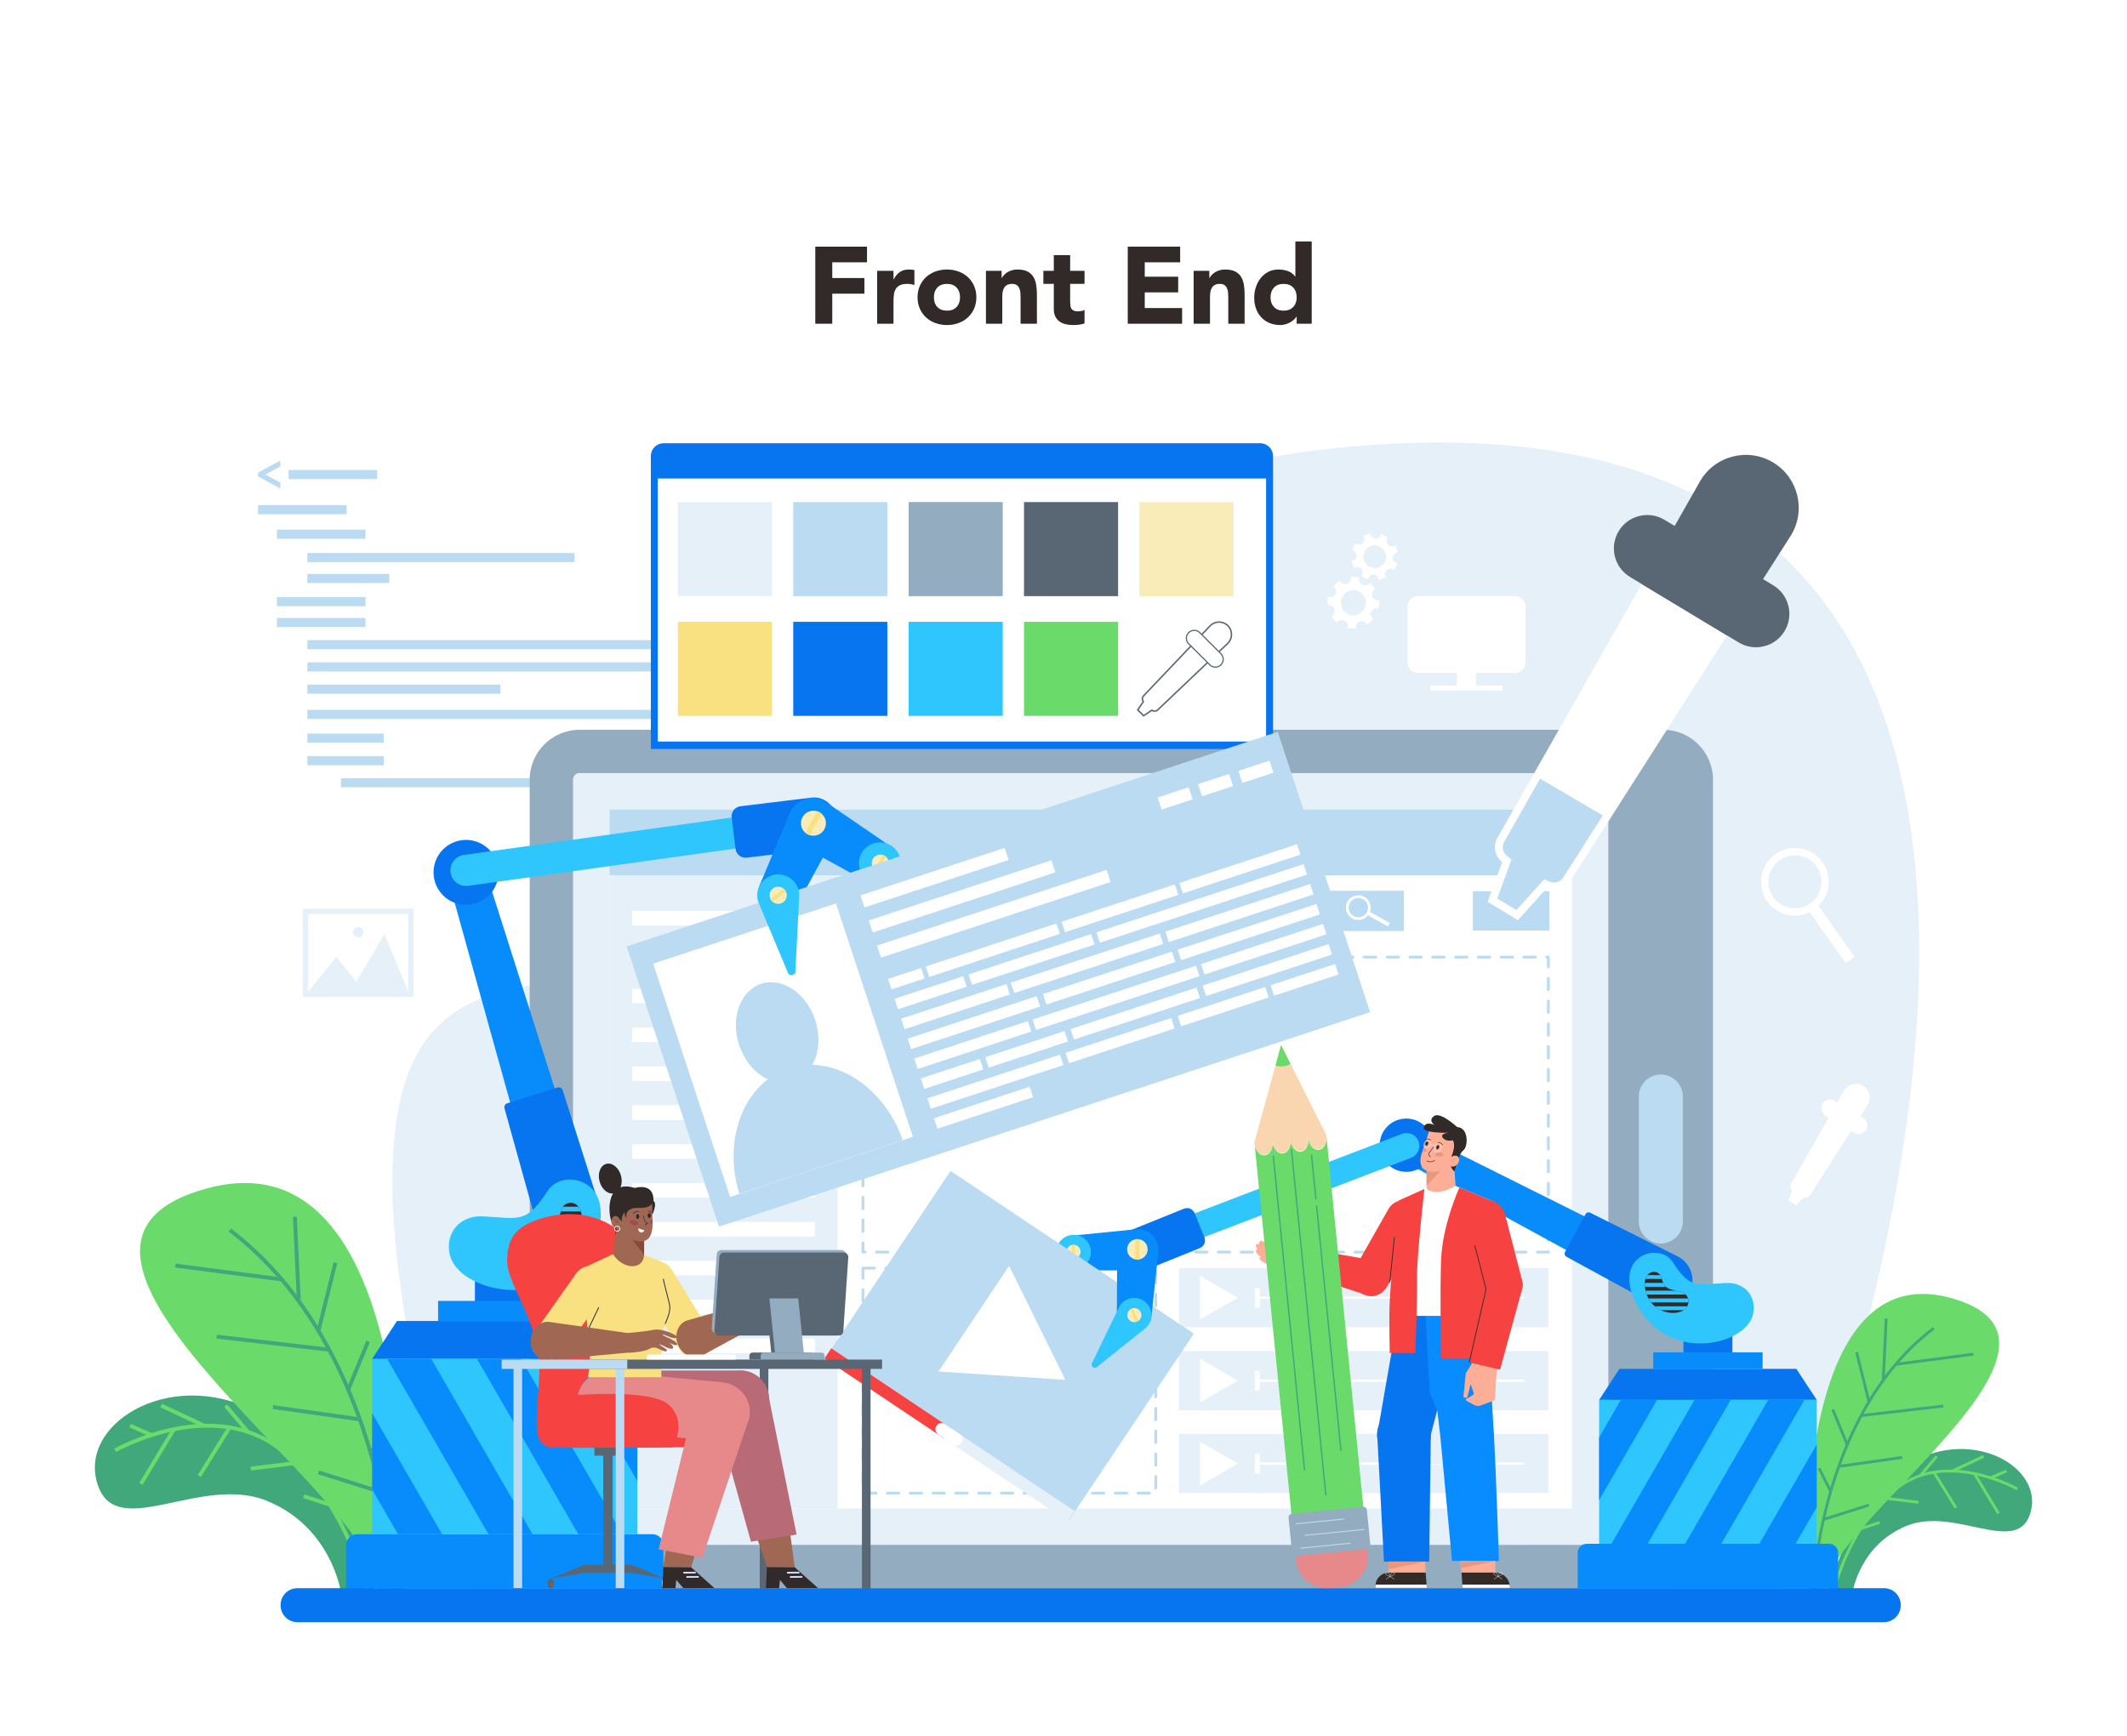 <?xml version="1.0" encoding="utf-8"?>
<!-- Generator: Adobe Illustrator 27.5.0, SVG Export Plug-In . SVG Version: 6.00 Build 0)  -->
<svg version="1.1" id="Ñëîé_1" xmlns="http://www.w3.org/2000/svg" xmlns:xlink="http://www.w3.org/1999/xlink" x="0px" y="0px"
	 viewBox="0 0 2695.043 2200" style="enable-background:new 0 0 2695.043 2200;" xml:space="preserve">
<rect x="0" y="0" style="fill:#FFFFFF;" width="2695.043" height="2200"/>
<g>
	<path style="fill:#322A28;" d="M1033.016,312.601h65.551v19.874h-44.023v19.872h40.711v19.872h-40.711v38.089h-21.528V312.601z"/>
	<path style="fill:#322A28;" d="M1111.4,343.238h20.701v10.765h0.276c2.207-4.14,4.829-7.245,7.866-9.315
		c3.036-2.072,6.852-3.107,11.454-3.107c1.195,0,2.391,0.048,3.589,0.138c1.195,0.092,2.298,0.277,3.312,0.552v18.906
		c-1.473-0.458-2.922-0.804-4.347-1.035c-1.428-0.229-2.922-0.344-4.485-0.344c-3.957,0-7.086,0.552-9.385,1.656
		c-2.301,1.104-4.07,2.645-5.313,4.623c-1.242,1.979-2.048,4.348-2.414,7.106c-0.369,2.76-0.552,5.796-0.552,9.109v28.015H1111.4
		V343.238z"/>
	<path style="fill:#322A28;" d="M1162.601,376.774c0-5.334,0.966-10.165,2.898-14.491c1.931-4.323,4.576-8.026,7.935-11.109
		c3.357-3.082,7.314-5.45,11.867-7.106c4.554-1.656,9.406-2.485,14.56-2.485c5.152,0,10.005,0.829,14.56,2.485
		c4.554,1.656,8.509,4.024,11.868,7.106c3.357,3.084,6.003,6.787,7.935,11.109c1.931,4.326,2.898,9.157,2.898,14.491
		c0,5.336-0.967,10.167-2.898,14.489c-1.932,4.326-4.578,8.028-7.935,11.109c-3.36,3.084-7.314,5.452-11.868,7.108
		c-4.554,1.654-9.408,2.484-14.56,2.484c-5.154,0-10.005-0.829-14.56-2.484c-4.553-1.656-8.51-4.024-11.867-7.108
		c-3.36-3.082-6.004-6.783-7.935-11.109C1163.567,386.94,1162.601,382.11,1162.601,376.774z M1183.301,376.774
		c0,5.059,1.449,9.155,4.348,12.281c2.898,3.13,6.969,4.692,12.213,4.692s9.316-1.562,12.214-4.692
		c2.898-3.126,4.347-7.222,4.347-12.281c0-5.059-1.448-9.155-4.347-12.283c-2.898-3.126-6.97-4.692-12.214-4.692
		s-9.315,1.566-12.213,4.692C1184.751,367.619,1183.301,371.714,1183.301,376.774z"/>
	<path style="fill:#322A28;" d="M1249.264,343.238h19.873v9.109h0.276c0.643-1.287,1.563-2.574,2.76-3.865
		c1.195-1.287,2.622-2.435,4.278-3.449c1.656-1.012,3.541-1.839,5.659-2.483c2.115-0.643,4.416-0.968,6.899-0.968
		c5.244,0,9.475,0.808,12.697,2.416c3.219,1.61,5.727,3.842,7.522,6.693c1.794,2.853,3.012,6.21,3.657,10.075
		c0.642,3.865,0.966,8.053,0.966,12.558v36.985h-20.7v-32.845c0-1.931-0.069-3.932-0.208-6.002c-0.138-2.07-0.552-3.978-1.242-5.727
		c-0.69-1.747-1.749-3.174-3.174-4.278c-1.427-1.104-3.473-1.656-6.141-1.656c-2.669,0-4.829,0.483-6.486,1.448
		c-1.656,0.966-2.922,2.257-3.794,3.865c-0.876,1.61-1.45,3.428-1.726,5.45c-0.276,2.026-0.414,4.142-0.414,6.348v33.397h-20.701
		V343.238z"/>
	<path style="fill:#322A28;" d="M1374.156,359.799h-18.216v22.355c0,1.843,0.09,3.52,0.276,5.038
		c0.183,1.518,0.597,2.83,1.242,3.932c0.642,1.104,1.632,1.956,2.967,2.555c1.332,0.598,3.105,0.896,5.313,0.896
		c1.104,0,2.553-0.115,4.347-0.344c1.794-0.229,3.151-0.76,4.071-1.587v17.25c-2.301,0.827-4.692,1.379-7.176,1.656
		c-2.484,0.275-4.923,0.414-7.314,0.414c-3.497,0-6.717-0.369-9.661-1.104c-2.945-0.735-5.52-1.908-7.728-3.518
		c-2.208-1.61-3.933-3.703-5.176-6.279c-1.242-2.576-1.862-5.704-1.862-9.386v-31.878h-13.249v-16.561h13.249v-19.872h20.7v19.872
		h18.216V359.799z"/>
	<path style="fill:#322A28;" d="M1428.941,312.601h66.379v19.874h-44.851v18.216h42.368v19.872h-42.368v19.874h47.336v19.872
		h-68.864V312.601z"/>
	<path style="fill:#322A28;" d="M1512.431,343.238h19.873v9.109h0.276c0.642-1.287,1.563-2.574,2.76-3.865
		c1.195-1.287,2.622-2.435,4.278-3.449c1.656-1.012,3.541-1.839,5.659-2.483c2.115-0.643,4.416-0.968,6.899-0.968
		c5.244,0,9.475,0.808,12.696,2.416c3.219,1.61,5.727,3.842,7.522,6.693c1.794,2.853,3.012,6.21,3.657,10.075
		c0.643,3.865,0.966,8.053,0.966,12.558v36.985h-20.7v-32.845c0-1.931-0.069-3.932-0.208-6.002c-0.138-2.07-0.552-3.978-1.242-5.727
		c-0.69-1.747-1.749-3.174-3.174-4.278c-1.427-1.104-3.473-1.656-6.141-1.656c-2.669,0-4.829,0.483-6.486,1.448
		c-1.656,0.966-2.922,2.257-3.795,3.865c-0.876,1.61-1.449,3.428-1.726,5.45c-0.276,2.026-0.414,4.142-0.414,6.348v33.397h-20.701
		V343.238z"/>
	<path style="fill:#322A28;" d="M1662.027,410.308h-19.045v-8.832h-0.277c-0.827,1.197-1.912,2.414-3.243,3.657
		c-1.335,1.241-2.897,2.37-4.694,3.38c-1.793,1.014-3.771,1.841-5.933,2.485c-2.162,0.642-4.394,0.966-6.694,0.966
		c-4.967,0-9.476-0.852-13.524-2.553c-4.048-1.702-7.521-4.094-10.419-7.177c-2.898-3.08-5.13-6.739-6.693-10.971
		c-1.566-4.23-2.346-8.878-2.346-13.937c0-4.692,0.711-9.178,2.139-13.456c1.424-4.278,3.449-8.074,6.071-11.385
		c2.623-3.313,5.818-5.956,9.593-7.935c3.771-1.978,8.049-2.968,12.835-2.968c4.321,0,8.349,0.669,12.073,2.003
		c3.728,1.335,6.783,3.611,9.176,6.831h0.277v-44.438h20.703V410.308z M1642.982,376.774c0-5.059-1.45-9.155-4.348-12.283
		c-2.901-3.126-6.972-4.692-12.216-4.692s-9.315,1.566-12.212,4.692c-2.897,3.128-4.348,7.223-4.348,12.283
		c0,5.059,1.451,9.155,4.348,12.281c2.897,3.13,6.968,4.692,12.212,4.692s9.315-1.562,12.216-4.692
		C1641.532,385.929,1642.982,381.833,1642.982,376.774z"/>
</g>
<g>
	<path style="fill:#E5F0F8;" d="M2254.927,2023.447c0,0,649.743-1563.258-542.606-1457.442
		c-510.69,45.322-415.354,320.278-640.904,577.542c-146.199,166.756-427.382,30.339-532.754,176.056s18.457,561.208,61.894,703.845
		H2254.927z"/>
	<g>
		<path style="fill:#40A87B;" d="M474.081,2015.884c0,0-43.814-174.77-153.03-228.707
			c-109.216-53.937-225.783,19.906-196.183,97.556c25.523,66.956,130.474-15.373,212.132,17.003
			c81.658,32.376,94.53,114.148,94.53,114.148H474.081z"/>
		<path style="fill:none;stroke:#6ADB6A;stroke-width:4.921;stroke-miterlimit:10;" d="M145.979,1838.168
			c0,0,117.217-66.801,204.184-5.042c86.968,61.76,114.49,182.758,114.49,182.758"/>
		
			<line style="fill:none;stroke:#6ADB6A;stroke-width:4.921;stroke-miterlimit:10;" x1="164.885" y1="1806.926" x2="192.157" y2="1818.816"/>
		
			<line style="fill:none;stroke:#6ADB6A;stroke-width:4.921;stroke-miterlimit:10;" x1="204.273" y1="1781.45" x2="258.592" y2="1806.926"/>
		
			<line style="fill:none;stroke:#6ADB6A;stroke-width:4.921;stroke-miterlimit:10;" x1="285.884" y1="1781.45" x2="314.143" y2="1814.833"/>
		
			<line style="fill:none;stroke:#6ADB6A;stroke-width:4.921;stroke-miterlimit:10;" x1="339.451" y1="1803.822" x2="352.154" y2="1834.565"/>
		
			<line style="fill:none;stroke:#6ADB6A;stroke-width:4.921;stroke-miterlimit:10;" x1="178.521" y1="1880.706" x2="220.387" y2="1811.444"/>
		
			<line style="fill:none;stroke:#6ADB6A;stroke-width:4.921;stroke-miterlimit:10;" x1="252.483" y1="1870.781" x2="290.881" y2="1809.114"/>
		
			<line style="fill:none;stroke:#6ADB6A;stroke-width:4.921;stroke-miterlimit:10;" x1="317.709" y1="1861.328" x2="375.435" y2="1854.154"/>
		
			<line style="fill:none;stroke:#6ADB6A;stroke-width:4.921;stroke-miterlimit:10;" x1="384.913" y1="1896.304" x2="418.001" y2="1907.167"/>
	</g>
	<g>
		<path style="fill:#6ADB6A;" d="M511.657,2016.393c0,0,30.916-585.821-248.893-510.329s218.266,391.221,217.842,510.329H511.657z"
			/>
		<path style="fill:none;stroke:#40A87B;stroke-width:4.921;stroke-miterlimit:10;" d="M500.349,2016.393
			c0,0-9.77-306.072-209.226-457.414"/>
		
			<line style="fill:none;stroke:#40A87B;stroke-width:4.921;stroke-miterlimit:10;" x1="378.604" y1="1647.727" x2="373.621" y2="1542.183"/>
		
			<line style="fill:none;stroke:#40A87B;stroke-width:4.921;stroke-miterlimit:10;" x1="222.116" y1="1603.994" x2="356.932" y2="1621.566"/>
		
			<line style="fill:none;stroke:#40A87B;stroke-width:4.921;stroke-miterlimit:10;" x1="274.545" y1="1694.072" x2="417.088" y2="1710.68"/>
		
			<line style="fill:none;stroke:#40A87B;stroke-width:4.921;stroke-miterlimit:10;" x1="345.817" y1="1783.339" x2="455.914" y2="1798.898"/>
		
			<line style="fill:none;stroke:#40A87B;stroke-width:4.921;stroke-miterlimit:10;" x1="466.476" y1="1699.931" x2="441.241" y2="1761.241"/>
		
			<line style="fill:none;stroke:#40A87B;stroke-width:4.921;stroke-miterlimit:10;" x1="425.01" y1="1600.426" x2="403.496" y2="1686.743"/>
		
			<line style="fill:none;stroke:#40A87B;stroke-width:4.921;stroke-miterlimit:10;" x1="490.034" y1="1802.283" x2="469.929" y2="1842.355"/>
		
			<line style="fill:none;stroke:#40A87B;stroke-width:4.921;stroke-miterlimit:10;" x1="403.496" y1="1866.091" x2="482.39" y2="1890.964"/>
	</g>
	<g>
		<path style="fill:#40A87B;" d="M2316.58,2016.875c0,0,31.975-127.548,111.682-166.911
			c79.706-39.364,164.777,14.528,143.175,71.196c-18.627,48.865-95.221-11.219-154.815,12.409
			c-59.594,23.628-68.988,83.306-68.988,83.306H2316.58z"/>
		<path style="fill:none;stroke:#6ADB6A;stroke-width:3.592;stroke-miterlimit:10;" d="M2556.03,1887.177
			c0,0-85.546-48.752-149.015-3.679c-63.469,45.072-83.555,133.377-83.555,133.377"/>
		
			<line style="fill:none;stroke:#6ADB6A;stroke-width:3.592;stroke-miterlimit:10;" x1="2542.232" y1="1864.376" x2="2522.329" y2="1873.053"/>
		
			<line style="fill:none;stroke:#6ADB6A;stroke-width:3.592;stroke-miterlimit:10;" x1="2513.487" y1="1845.784" x2="2473.844" y2="1864.376"/>
		
			<line style="fill:none;stroke:#6ADB6A;stroke-width:3.592;stroke-miterlimit:10;" x1="2453.927" y1="1845.784" x2="2433.303" y2="1870.146"/>
		
			<line style="fill:none;stroke:#6ADB6A;stroke-width:3.592;stroke-miterlimit:10;" x1="2414.834" y1="1862.111" x2="2405.563" y2="1884.547"/>
		
			<line style="fill:none;stroke:#6ADB6A;stroke-width:3.592;stroke-miterlimit:10;" x1="2532.281" y1="1918.221" x2="2501.727" y2="1867.674"/>
		
			<line style="fill:none;stroke:#6ADB6A;stroke-width:3.592;stroke-miterlimit:10;" x1="2478.303" y1="1910.978" x2="2450.28" y2="1865.973"/>
		
			<line style="fill:none;stroke:#6ADB6A;stroke-width:3.592;stroke-miterlimit:10;" x1="2430.701" y1="1904.079" x2="2388.572" y2="1898.844"/>
		
			<line style="fill:none;stroke:#6ADB6A;stroke-width:3.592;stroke-miterlimit:10;" x1="2381.655" y1="1929.604" x2="2357.507" y2="1937.533"/>
	</g>
	<g>
		<path style="fill:#6ADB6A;" d="M2289.157,2017.246c0,0-22.562-427.535,181.643-372.44
			c204.205,55.094-159.292,285.515-158.982,372.44H2289.157z"/>
		<path style="fill:none;stroke:#40A87B;stroke-width:3.592;stroke-miterlimit:10;" d="M2297.409,2017.246
			c0,0,7.13-223.373,152.694-333.823"/>
		
			<line style="fill:none;stroke:#40A87B;stroke-width:3.592;stroke-miterlimit:10;" x1="2386.259" y1="1748.192" x2="2389.896" y2="1671.166"/>
		
			<line style="fill:none;stroke:#40A87B;stroke-width:3.592;stroke-miterlimit:10;" x1="2500.465" y1="1716.276" x2="2402.076" y2="1729.1"/>
		
			<line style="fill:none;stroke:#40A87B;stroke-width:3.592;stroke-miterlimit:10;" x1="2462.202" y1="1782.015" x2="2358.173" y2="1794.135"/>
		
			<line style="fill:none;stroke:#40A87B;stroke-width:3.592;stroke-miterlimit:10;" x1="2410.188" y1="1847.162" x2="2329.838" y2="1858.517"/>
		
			<line style="fill:none;stroke:#40A87B;stroke-width:3.592;stroke-miterlimit:10;" x1="2322.13" y1="1786.291" x2="2340.546" y2="1831.035"/>
		
			<line style="fill:none;stroke:#40A87B;stroke-width:3.592;stroke-miterlimit:10;" x1="2352.392" y1="1713.671" x2="2368.093" y2="1776.666"/>
		
			<line style="fill:none;stroke:#40A87B;stroke-width:3.592;stroke-miterlimit:10;" x1="2304.938" y1="1860.988" x2="2319.61" y2="1890.233"/>
		
			<line style="fill:none;stroke:#40A87B;stroke-width:3.592;stroke-miterlimit:10;" x1="2368.093" y1="1907.555" x2="2310.516" y2="1925.708"/>
	</g>
	<g>
		<path style="fill:#BBDBF3;" d="M326.938,603.88v-4.89l28.23-15.278v7.469l-18.857,10.254l18.857,10.254v7.469L326.938,603.88z"/>
		<path style="fill:#BBDBF3;" d="M877,1009.757v-7.469l18.857-10.254L877,981.779v-7.469l28.231,15.278v4.89L877,1009.757z"/>
		<rect x="365.639" y="595.668" style="fill:#BBDBF3;" width="112.269" height="11.534"/>
		<rect x="326.938" y="640.241" style="fill:#BBDBF3;" width="112.269" height="11.534"/>
		<rect x="350.853" y="671.291" style="fill:#BBDBF3;" width="112.269" height="11.534"/>
		<rect x="350.853" y="756.751" style="fill:#BBDBF3;" width="112.269" height="11.534"/>
		<rect x="350.853" y="783.186" style="fill:#BBDBF3;" width="112.269" height="11.534"/>
		<rect x="389.431" y="700.864" style="fill:#BBDBF3;" width="338.58" height="11.534"/>
		<rect x="389.431" y="811.273" style="fill:#BBDBF3;" width="452.314" height="11.534"/>
		<rect x="389.431" y="899.701" style="fill:#BBDBF3;" width="452.314" height="11.534"/>
		<rect x="431.972" y="986.267" style="fill:#BBDBF3;" width="433.338" height="11.534"/>
		<rect x="389.431" y="929.748" style="fill:#BBDBF3;" width="96.88" height="11.534"/>
		<rect x="389.431" y="958.328" style="fill:#BBDBF3;" width="96.88" height="11.534"/>
		<rect x="389.431" y="839.501" style="fill:#BBDBF3;" width="452.314" height="11.534"/>
		<rect x="389.431" y="867.729" style="fill:#BBDBF3;" width="244.722" height="11.534"/>
		<rect x="389.431" y="727.445" style="fill:#BBDBF3;" width="103.82" height="11.534"/>
	</g>
	<g>
		<path style="fill:#93ACBF;" d="M2170.471,988.203v961.506c0,34.94-28.324,63.264-63.264,63.264H734.423
			c-34.94,0-63.264-28.324-63.264-63.264V988.203c0-34.94,28.324-63.264,63.264-63.264h1372.785
			C2142.147,924.938,2170.471,953.263,2170.471,988.203z"/>
		<path style="fill:#E5F0F8;" d="M2037.858,987.978v961.989c0,0.775-0.129,1.55-0.388,2.26c-0.903,3.358-4.003,5.812-7.684,5.812
			H734.198c-4.522,0-8.137-3.616-8.137-8.072V987.978c0-4.52,3.615-8.136,8.137-8.136h1295.588
			C2034.241,979.842,2037.858,983.458,2037.858,987.978z"/>
		<rect x="772.183" y="1025.96" style="fill:#FFFFFF;" width="1219.547" height="885.968"/>
		<path style="fill:#BBDBF3;" d="M2104.357,1576.05L2104.357,1576.05c-15.356,0-27.919-12.564-27.919-27.919v-158.35
			c0-15.356,12.564-27.92,27.919-27.92l0,0c15.356,0,27.92,12.564,27.92,27.92v158.35
			C2132.276,1563.486,2119.713,1576.05,2104.357,1576.05z"/>
		<rect x="772.183" y="1025.96" style="fill:#BBDBF3;" width="1219.547" height="83.497"/>
		<g>
			
				<line style="fill:none;stroke:#FFFFFF;stroke-width:7.703;stroke-linecap:round;stroke-linejoin:round;stroke-miterlimit:10;" x1="1914.64" y1="1091.726" x2="1962.675" y2="1043.692"/>
			
				<line style="fill:none;stroke:#FFFFFF;stroke-width:7.703;stroke-linecap:round;stroke-linejoin:round;stroke-miterlimit:10;" x1="1962.675" y1="1091.726" x2="1914.64" y2="1043.692"/>
		</g>
		<rect x="772.183" y="1109.457" style="fill:#E5F0F8;" width="289.086" height="802.471"/>
		<rect x="801.021" y="1154.462" style="fill:#FFFFFF;" width="231.411" height="18.645"/>
		<rect x="801.021" y="1203.731" style="fill:#FFFFFF;" width="231.411" height="18.645"/>
		<rect x="801.021" y="1253.001" style="fill:#FFFFFF;" width="231.411" height="18.645"/>
		<rect x="801.021" y="1302.27" style="fill:#FFFFFF;" width="231.411" height="18.645"/>
		<rect x="801.021" y="1351.54" style="fill:#FFFFFF;" width="231.411" height="18.645"/>
		<rect x="801.021" y="1400.809" style="fill:#FFFFFF;" width="231.411" height="18.645"/>
		<rect x="801.021" y="1450.078" style="fill:#FFFFFF;" width="231.411" height="18.645"/>
		<rect x="801.021" y="1499.348" style="fill:#FFFFFF;" width="231.411" height="18.645"/>
		<rect x="801.021" y="1548.617" style="fill:#FFFFFF;" width="231.411" height="18.645"/>
		<rect x="801.021" y="1597.887" style="fill:#FFFFFF;" width="231.411" height="18.644"/>
		<rect x="801.021" y="1647.156" style="fill:#FFFFFF;" width="231.411" height="18.645"/>
		<rect x="801.021" y="1696.426" style="fill:#FFFFFF;" width="231.411" height="18.645"/>
		
			<rect x="1093.423" y="1607.209" style="fill:none;stroke:#BBDBF3;stroke-width:3.61;stroke-linecap:round;stroke-linejoin:round;stroke-miterlimit:10;stroke-dasharray:14.439;" width="371.02" height="285.218"/>
		
			<rect x="1186.298" y="1130.781" style="fill:none;stroke:#BBDBF3;stroke-width:3.625;stroke-miterlimit:10;" width="590.693" height="47.362"/>
		
			<rect x="1682.557" y="1130.781" style="fill:#BBDBF3;stroke:#BBDBF3;stroke-width:2.534;stroke-miterlimit:10;" width="94.433" height="47.362"/>
		
			<rect x="1867.424" y="1130.781" style="fill:#BBDBF3;stroke:#BBDBF3;stroke-width:2.534;stroke-miterlimit:10;" width="94.433" height="47.362"/>
		<path style="fill:#FFFFFF;" d="M1713.449,1164.09c6.799,3.799,15.183,1.927,19.875-3.986l25.239,14.102l2.444-4.374l-25.236-14.1
			c2.595-7.098-0.216-15.212-7.026-19.017c-7.554-4.221-17.121-1.54-21.342,6.014S1705.895,1159.869,1713.449,1164.09z
			 M1727.083,1139.69c5.883,3.287,8.007,10.79,4.72,16.672c-3.306,5.916-10.79,8.006-16.672,4.719
			c-5.916-3.305-8.025-10.756-4.719-16.672C1713.698,1138.527,1721.167,1136.385,1727.083,1139.69z"/>
		
			<rect x="1093.423" y="1213.053" style="fill:none;stroke:#BBDBF3;stroke-width:3.61;stroke-linecap:round;stroke-linejoin:round;stroke-miterlimit:10;stroke-dasharray:14.439;" width="868.433" height="373.898"/>
		<g>
			<rect x="1493.932" y="1817.438" style="fill:#E5F0F8;" width="467.925" height="74.989"/>
			<polygon style="fill:#FFFFFF;" points="1568.493,1854.932 1520.467,1827.204 1520.467,1882.66 			"/>
			
				<line style="fill:none;stroke:#FFFFFF;stroke-width:3.05;stroke-miterlimit:10;" x1="1589.896" y1="1854.932" x2="1931.255" y2="1854.932"/>
			<rect x="1589.896" y="1842.32" style="fill:#FFFFFF;" width="6.306" height="25.225"/>
		</g>
		<g>
			<rect x="1493.932" y="1712.323" style="fill:#E5F0F8;" width="467.925" height="74.989"/>
			<polygon style="fill:#FFFFFF;" points="1568.493,1749.818 1520.467,1722.09 1520.467,1777.546 			"/>
			
				<line style="fill:none;stroke:#FFFFFF;stroke-width:3.05;stroke-miterlimit:10;" x1="1589.896" y1="1749.818" x2="1931.255" y2="1749.818"/>
			<rect x="1589.896" y="1737.205" style="fill:#FFFFFF;" width="6.306" height="25.225"/>
		</g>
		<g>
			<rect x="1493.932" y="1607.209" style="fill:#E5F0F8;" width="467.925" height="74.989"/>
			<polygon style="fill:#FFFFFF;" points="1568.493,1644.703 1520.467,1616.975 1520.467,1672.432 			"/>
			
				<line style="fill:none;stroke:#FFFFFF;stroke-width:3.05;stroke-miterlimit:10;" x1="1589.896" y1="1644.703" x2="1931.255" y2="1644.703"/>
			<rect x="1589.896" y="1632.091" style="fill:#FFFFFF;" width="6.306" height="25.225"/>
		</g>
	</g>
	<g>
		<path style="fill:#0775EF;" d="M1596.827,561.789H840.862c-8.95,0-16.205,7.255-16.205,16.206v37.521v333.819h788.375V615.515
			v-37.521C1613.032,569.044,1605.776,561.789,1596.827,561.789z"/>
		<rect x="833.464" y="606.464" style="fill:#FFFFFF;" width="770.762" height="333.401"/>
		<rect x="858.889" y="636.335" style="fill:#E5F0F8;" width="119.226" height="119.226"/>
		<rect x="858.889" y="788.106" style="fill:#F9E181;" width="119.226" height="119.226"/>
		<rect x="1005.086" y="636.335" style="fill:#BBDBF3;" width="119.226" height="119.226"/>
		<rect x="1005.086" y="788.106" style="fill:#0775EF;" width="119.226" height="119.226"/>
		<rect x="1151.284" y="636.335" style="fill:#93ACBF;" width="119.226" height="119.226"/>
		<rect x="1151.284" y="788.106" style="fill:#2EC6FC;" width="119.226" height="119.226"/>
		<rect x="1297.481" y="636.335" style="fill:#586773;" width="119.226" height="119.226"/>
		<rect x="1297.481" y="788.106" style="fill:#6ADB6A;" width="119.226" height="119.226"/>
		<rect x="1443.679" y="636.335" style="fill:#F9ECB8;" width="119.226" height="119.226"/>
		<g>
			<path style="fill:#FFFFFF;stroke:#586773;stroke-width:1.846;stroke-miterlimit:10;" d="M1555.765,793.006
				c-6.271-6.271-16.48-6.141-22.588,0.29l-84.165,88.597c-1.952,2.056-2.047,5.186-0.355,7.372l-7.064,10.462l7.451,7.451
				l10.462-7.064c2.186,1.691,5.317,1.597,7.371-0.356l88.598-84.164C1561.906,809.486,1562.037,799.278,1555.765,793.006z"/>
			<path style="fill:#FFFFFF;stroke:#586773;stroke-width:1.519;stroke-miterlimit:10;" d="M1532.886,842.643l-26.758-26.758
				c-3.888-3.888-3.888-10.193,0-14.081l0,0c3.888-3.888,10.193-3.888,14.081,0l26.758,26.758c3.888,3.888,3.888,10.193,0,14.081
				l0,0C1543.078,846.532,1536.774,846.532,1532.886,842.643z"/>
		</g>
	</g>
	<g>
		<path style="fill:#FFFFFF;" d="M2188.318,805.38l-199.081,311.953c-6.458,10.177-19.266,13.759-30.029,9.032l-35.924,39.837
			l-38.33-23.13l18.436-50.375c-9.238-7.26-12.026-20.305-6.084-30.76l182.826-321.78L2188.318,805.38z"/>
		<path style="fill:#586773;" d="M2268.567,679.609l-34.708,54.41l-45.541,71.361l-108.186-65.224l41.785-73.559l31.879-56.147
			c18.613-32.78,60.595-43.76,92.895-24.297C2278.944,605.589,2288.852,647.837,2268.567,679.609z"/>
		<path style="fill:#586773;" d="M2261.164,799.874c-6.046,10.034-15.549,16.617-26.04,19.219
			c-10.529,2.611-22.045,1.24-32.04-4.816l-14.765-8.897l-108.186-65.224l-14.765-8.896c-20.011-12.026-26.467-38.061-14.394-58.043
			c6.018-9.986,15.511-16.608,26.04-19.219c10.529-2.611,22.016-1.192,32.002,4.825l12.901,7.774l111.942,67.421l12.901,7.774
			C2266.78,753.857,2273.227,779.853,2261.164,799.874z"/>
		<path style="fill:#BBDBF3;stroke:#BBDBF3;stroke-width:2.458;stroke-miterlimit:10;" d="M1907.026,1067.465
			c-3.105,5.466-1.699,12.531,3.271,16.437l6.383,5.016l-18.059,49.343l22.539,13.598l35.151-38.976l7.392,3.244
			c1.683,0.74,3.463,1.117,5.289,1.117c4.422,0,8.459-2.207,10.817-5.928l49.339-77.312l-77.292-45.442L1907.026,1067.465z"/>
	</g>
	<path style="fill:#FFFFFF;" d="M2360.589,1376.099c-8.439-5.085-19.408-2.216-24.271,6.348l-8.329,14.67l-3.371-2.031
		c-2.609-1.572-5.61-1.943-8.361-1.261c-2.751,0.682-5.231,2.412-6.804,5.021c-3.154,5.221-1.468,12.023,3.761,15.165l3.857,2.324
		l-47.767,84.072c-1.552,2.732-0.824,6.14,1.589,8.037l-4.817,13.161l10.015,6.043l9.386-10.408c2.812,1.235,6.158,0.299,7.846-2.36
		l52.015-81.505l3.858,2.324c2.611,1.582,5.62,1.94,8.371,1.258c2.741-0.68,5.224-2.4,6.804-5.021
		c3.152-5.231,1.468-12.023-3.763-15.175l-3.371-2.031l9.068-14.216C2371.604,1392.215,2369.015,1381.177,2360.589,1376.099z"/>
	<g>
		<path style="fill:#088CFC;" d="M438.475,2012.967H840.58v-54.523c0-7.731-6.267-13.999-13.999-13.999H452.474
			c-7.731,0-13.999,6.267-13.999,13.999V2012.967z"/>
		<path style="fill:#088CFC;" d="M728.818,1570.327L728.818,1570.327c-17.418,5.187-35.703-4.926-40.567-22.437l-121.538-437.534
			c-3.514-12.652,3.751-25.788,16.336-29.536h0c12.585-3.748,25.853,3.274,29.833,15.787l137.62,432.744
			C756.01,1546.671,746.236,1565.14,728.818,1570.327z"/>
		<rect x="471.552" y="1722.163" style="fill:#2EC6FC;" width="335.977" height="222.275"/>
		<polygon style="fill:#0775EF;" points="471.545,1722.166 807.51,1722.166 776.049,1674.231 503.006,1674.231 		"/>
		<path style="fill:#0775EF;" d="M679.657,1550.277c3,10.793,10.053,19.727,19.855,25.148c9.802,5.421,21.115,6.647,31.852,3.449
			c2.886-0.859,5.675-2.032,8.286-3.48c17.169-9.517,25.305-30.017,19.35-48.745l-46.08-144.899
			c-0.878-2.762-3.825-4.292-6.59-3.422l-63.605,20.02c-2.704,0.851-4.246,3.692-3.488,6.423L679.657,1550.277z"/>
		
			<rect x="601.756" y="1615.267" transform="matrix(-1 -1.224647e-16 1.224647e-16 -1 1279.055 3274.864)" style="fill:#0775EF;" width="75.543" height="44.329"/>
		
			<rect x="555.098" y="1648.779" transform="matrix(-1 -1.224647e-16 1.224647e-16 -1 1279.055 3323.01)" style="fill:#088CFC;" width="168.859" height="25.452"/>
		<polygon style="fill:#088CFC;" points="718.075,1722.163 807.52,1877.079 807.52,1780.304 773.951,1722.163 		"/>
		<polygon style="fill:#088CFC;" points="604.343,1722.163 732.674,1944.438 788.518,1944.438 660.187,1722.163 		"/>
		<polygon style="fill:#088CFC;" points="490.547,1722.163 618.909,1944.438 674.753,1944.438 546.422,1722.163 		"/>
		<polygon style="fill:#088CFC;" points="471.552,1791.032 471.552,1887.776 504.272,1944.438 560.115,1944.438 		"/>
		<path style="fill:#2EC6FC;" d="M569.723,1589.408c9.472,46.804,125.576,76.941,176.499-8.79
			c46.631-78.506-30.504-105.297-52.513-71.034c-27.301,42.5-36.808,34.093-82.244,32.045
			C584.185,1540.399,563.951,1560.884,569.723,1589.408z"/>
		<path style="fill:#322A28;" d="M736.839,1547.49c-0.189,1.856-0.535,3.87-1.039,6.009c0,0.063-0.031,0.126-0.031,0.189
			c-0.472,2.045-1.07,3.996-1.762,5.852c-0.786,2.14-1.699,4.121-2.706,6.009c-1.196,2.171-2.517,4.184-3.996,6.041
			c-1.762,2.265-3.712,4.247-5.789,6.009c-2.926,2.485-6.103,4.468-9.375,6.041c-12.616,5.946-26.931,5.349-35.142,0
			c-2.234-1.447-4.027-3.272-5.191-5.38c-0.126-0.22-0.251-0.441-0.346-0.661c-1.038-2.014-1.668-4.059-1.856-6.009
			c-0.251-2.139-0.031-4.153,0.567-6.041c0.723-2.265,2.013-4.31,3.775-6.009c2.013-1.982,4.688-3.492,7.834-4.342
			c2.517-0.692,4.782-1.227,6.89-1.699c7.079-1.573,11.956-2.485,15.668-6.009c1.573-1.479,2.958-3.398,4.185-6.041
			c0.787-1.699,1.51-3.681,2.202-6.009c0.189-0.629,0.378-1.29,0.566-1.982c0.409-1.51,1.038-2.863,1.888-4.027
			c4.467-6.387,14.221-6.953,19.789,0c1.29,1.573,2.328,3.586,3.052,6.009c0.535,1.762,0.913,3.775,1.007,6.009
			C737.153,1543.305,737.091,1545.287,736.839,1547.49z"/>
		<path style="fill:#2EC6FC;" d="M721.517,1577.598c-2.926,2.485-6.103,4.468-9.375,6.041h-35.142
			c-2.234-1.447-4.027-3.272-5.191-5.38c-0.126-0.22-0.251-0.441-0.346-0.661H721.517z"/>
		<path style="fill:#2EC6FC;" d="M731.302,1565.548c-1.196,2.171-2.517,4.184-3.996,6.041h-57.701
			c-0.251-2.139-0.031-4.153,0.567-6.041H731.302z"/>
		<path style="fill:#2EC6FC;" d="M735.8,1553.499c0,0.063-0.031,0.126-0.031,0.189c-0.472,2.045-1.07,3.996-1.762,5.852h-60.06
			c2.013-1.982,4.688-3.492,7.834-4.342c2.517-0.692,4.782-1.227,6.89-1.699H735.8z"/>
		<path style="fill:#2EC6FC;" d="M736.839,1547.49h-32.5c1.573-1.479,2.958-3.398,4.185-6.041h28.504
			C737.153,1543.305,737.091,1545.287,736.839,1547.49z"/>
		<path style="fill:#2EC6FC;" d="M736.021,1535.44h-25.295c0.189-0.629,0.378-1.29,0.566-1.982c0.409-1.51,1.038-2.863,1.888-4.027
			h19.789C734.259,1531.004,735.297,1533.017,736.021,1535.44z"/>
		
			<ellipse transform="matrix(0.915 -0.404 0.404 0.915 -396.206 332.503)" style="fill:#0775EF;" cx="590.192" cy="1105.574" rx="41.147" ry="41.147"/>
		<path style="fill:none;stroke:#000000;stroke-width:0.388;stroke-miterlimit:10;" d="M598.91,1100.741
			c2.669,4.815,0.929,10.882-3.886,13.552s-10.883,0.929-13.552-3.886c-2.669-4.815-0.929-10.883,3.886-13.552
			C590.174,1094.186,596.241,1095.925,598.91,1100.741z"/>
		<path style="fill:#2EC6FC;" d="M570.897,1105.884L570.897,1105.884c1.504,10.767,11.543,18.345,22.31,16.842l379.927-53.061
			c10.767-1.504,18.345-11.543,16.842-22.309l0,0c-1.504-10.767-11.543-18.345-22.31-16.842l-379.927,53.061
			C576.972,1085.078,569.393,1095.117,570.897,1105.884z"/>
		<path style="fill:#0775EF;" d="M1059.062,1035.199l1.205,9.908c1.857,15.261-9.01,29.138-24.271,30.995l-89.85,10.931
			c-6.975,0.849-13.317-4.118-14.166-11.093l-4.856-39.916c-0.849-6.975,4.118-13.317,11.093-14.166l89.85-10.931
			C1043.329,1009.072,1057.205,1019.938,1059.062,1035.199z"/>
		<path style="fill:#088CFC;" d="M1043.544,1014.823c-15.889-7.59-34.924-0.862-42.514,15.028c-0.028,0.059-0.037,0.122-0.066,0.181
			l-38.284,91.61c-6.411,13.42-0.729,29.495,12.691,35.906c13.42,6.41,29.495,0.729,35.906-12.691l47.295-87.518
			C1066.162,1041.448,1059.435,1022.414,1043.544,1014.823z"/>
		<path style="fill:#088CFC;" d="M1002.539,1026.943c9.21-15.009,28.843-19.71,43.853-10.5c0.056,0.034,0.097,0.082,0.153,0.116
			l81.936,56.076c12.676,7.778,16.647,24.359,8.869,37.035c-7.778,12.676-24.359,16.647-37.035,8.868l-87.274-47.742
			C998.03,1061.586,993.329,1041.953,1002.539,1026.943z"/>
		<g>
			<path style="fill:#F9ECB8;" d="M1016.724,1035.858c-3.624,6.743-1.881,14.919,3.772,19.63c0.821,0.683,1.705,1.291,2.678,1.814
				c0.973,0.523,1.984,0.934,2.99,1.233c7.057,2.099,14.83-0.94,18.454-7.683c3.615-6.726,1.871-14.902-3.773-19.63
				c-0.804-0.674-1.705-1.291-2.678-1.813c-0.973-0.523-1.967-0.925-2.99-1.233
				C1028.13,1026.058,1020.339,1029.132,1016.724,1035.858z"/>
			<path style="fill:#F9E181;" d="M1035.177,1028.174l-14.681,27.314c0.821,0.683,1.705,1.291,2.678,1.814
				c0.973,0.523,1.984,0.934,2.99,1.233l14.681-27.314c-0.804-0.674-1.705-1.291-2.678-1.813
				C1037.194,1028.884,1036.2,1028.482,1035.177,1028.174z"/>
		</g>
		<path style="fill:#2EC6FC;" d="M1141.528,1095.632c0.771-14.686-10.508-27.216-25.194-27.988
			c-14.687-0.772-27.217,10.508-27.989,25.194c-0.136,2.594,0.223,5.077,0.791,7.483l-0.115-0.006l15.739,90.975
			c-0.147,2.796,2.002,5.183,4.798,5.33c2.796,0.147,5.182-2.001,5.329-4.797l25.191-88.825l-0.121-0.006
			C1140.775,1100.657,1141.391,1098.226,1141.528,1095.632z"/>
		<g>
			<path style="fill:#F9ECB8;" d="M1106.079,1088.394c-2.682,4.511-1.73,10.164,2.003,13.558c0.542,0.492,1.13,0.934,1.781,1.321
				c0.651,0.387,1.331,0.699,2.011,0.933c4.772,1.646,10.185-0.205,12.868-4.717c2.675-4.5,1.723-10.152-2.003-13.558
				c-0.531-0.486-1.13-0.934-1.78-1.321c-0.651-0.387-1.32-0.692-2.012-0.933
				C1114.182,1082.019,1108.754,1083.894,1106.079,1088.394z"/>
			<path style="fill:#F9E181;" d="M1118.946,1083.677l-10.865,18.274c0.542,0.492,1.13,0.934,1.781,1.321
				c0.651,0.387,1.331,0.699,2.011,0.933l10.864-18.274c-0.531-0.486-1.13-0.934-1.78-1.321
				C1120.307,1084.223,1119.638,1083.918,1118.946,1083.677z"/>
		</g>
		<g>
			
				<rect x="830.266" y="1054.311" transform="matrix(0.95 -0.313 0.313 0.95 -324.76 457.71)" style="fill:#BBDBF3;" width="868.434" height="373.898"/>
			<g>
				
					<rect x="869.741" y="1175.461" transform="matrix(0.95 -0.313 0.313 0.95 -366.541 376.886)" style="fill:#FFFFFF;" width="243.782" height="311.27"/>
				
					<ellipse transform="matrix(0.95 -0.313 0.313 0.95 -359.909 373.45)" style="fill:#BBDBF3;" cx="984.237" cy="1308.703" rx="50.735" ry="64.995"/>
				<path style="fill:#BBDBF3;" d="M1143.81,1444.846l-207.064,68.176c-21.349-69.772,6.163-140.461,62.411-158.98
					C1055.464,1335.503,1119.532,1376.039,1143.81,1444.846z"/>
			</g>
			
				<rect x="1087.524" y="1104.443" transform="matrix(0.95 -0.313 0.313 0.95 -288.546 425.975)" style="fill:#FFFFFF;" width="192.271" height="16.109"/>
			
				<rect x="1570.11" y="970.388" transform="matrix(0.95 -0.313 0.313 0.95 -226.199 546.581)" style="fill:#FFFFFF;" width="41.402" height="16.109"/>
			
				<rect x="1518.935" y="987.237" transform="matrix(0.95 -0.313 0.313 0.95 -234.035 531.422)" style="fill:#FFFFFF;" width="41.402" height="16.109"/>
			
				<rect x="1467.76" y="1004.087" transform="matrix(0.95 -0.313 0.313 0.95 -241.871 516.263)" style="fill:#FFFFFF;" width="41.402" height="16.109"/>
			
				<rect x="1105.606" y="1150.225" transform="matrix(0.95 -0.313 0.313 0.95 -299.099 451.74)" style="fill:#FFFFFF;" width="306.195" height="16.109"/>
			
				<rect x="1096.704" y="1128.202" transform="matrix(0.95 -0.313 0.313 0.95 -294.226 438.077)" style="fill:#FFFFFF;" width="243.681" height="16.109"/>
			<g>
				
					<rect x="1125.762" y="1233.561" transform="matrix(0.95 -0.313 0.313 0.95 -330.378 421.189)" style="fill:#FFFFFF;" width="44.125" height="13.909"/>
				
					<rect x="1170.293" y="1197.469" transform="matrix(0.95 -0.313 0.313 0.95 -313.593 453.661)" style="fill:#FFFFFF;" width="174.298" height="13.909"/>
				
					<rect x="1343.01" y="1144.444" transform="matrix(0.95 -0.313 0.313 0.95 -288.932 501.367)" style="fill:#FFFFFF;" width="150.962" height="13.909"/>
				
					<rect x="1492.141" y="1094.383" transform="matrix(0.95 -0.313 0.313 0.95 -265.65 546.404)" style="fill:#FFFFFF;" width="156.787" height="13.909"/>
				
					<rect x="1132.878" y="1251.37" transform="matrix(0.95 -0.313 0.313 0.95 -334.402 431.72)" style="fill:#FFFFFF;" width="91.527" height="13.909"/>
				
					<rect x="1224.755" y="1209.263" transform="matrix(0.95 -0.313 0.313 0.95 -314.819 469.603)" style="fill:#FFFFFF;" width="163.544" height="13.909"/>
				
					<rect x="1384.017" y="1138.278" transform="matrix(0.95 -0.313 0.313 0.95 -281.805 533.466)" style="fill:#FFFFFF;" width="276.211" height="13.909"/>
				
					<rect x="1139.956" y="1268.951" transform="matrix(0.95 -0.313 0.313 0.95 -338.32 442.455)" style="fill:#FFFFFF;" width="140.383" height="13.909"/>
				
					<rect x="1277.376" y="1214.101" transform="matrix(0.95 -0.313 0.313 0.95 -312.81 491.804)" style="fill:#FFFFFF;" width="198.729" height="13.909"/>
				
					<rect x="1473.556" y="1150.47" transform="matrix(0.95 -0.313 0.313 0.95 -283.217 549.051)" style="fill:#FFFFFF;" width="192.886" height="13.909"/>
				
					<rect x="1147.468" y="1289.23" transform="matrix(0.95 -0.313 0.313 0.95 -343.493 450.763)" style="fill:#FFFFFF;" width="171.989" height="13.909"/>
				
					<rect x="1318.821" y="1232.812" transform="matrix(0.95 -0.313 0.313 0.95 -317.253 501.522)" style="fill:#FFFFFF;" width="171.989" height="13.909"/>
				
					<rect x="1489.215" y="1174.561" transform="matrix(0.95 -0.313 0.313 0.95 -290.163 553.93)" style="fill:#FFFFFF;" width="185.042" height="13.909"/>
				
					<rect x="1156.284" y="1317.645" transform="matrix(0.95 -0.313 0.313 0.95 -352.449 451.753)" style="fill:#FFFFFF;" width="151.57" height="13.909"/>
				
					<rect x="1304.586" y="1257.891" transform="matrix(0.95 -0.313 0.313 0.95 -324.659 505.513)" style="fill:#FFFFFF;" width="217.933" height="13.909"/>
				
					<rect x="1519.322" y="1196.285" transform="matrix(0.95 -0.313 0.313 0.95 -296.007 560.938)" style="fill:#FFFFFF;" width="162.677" height="13.909"/>
				
					<rect x="1166.417" y="1354.269" transform="matrix(0.95 -0.313 0.313 0.95 -365.224 445.357)" style="fill:#FFFFFF;" width="78.643" height="13.909"/>
				
					<rect x="1247.42" y="1323.147" transform="matrix(0.95 -0.313 0.313 0.95 -350.75 473.357)" style="fill:#FFFFFF;" width="105.685" height="13.909"/>
				
					<rect x="1353.915" y="1277.819" transform="matrix(0.95 -0.313 0.313 0.95 -329.668 514.137)" style="fill:#FFFFFF;" width="168.037" height="13.909"/>
				
					<rect x="1521.142" y="1222.759" transform="matrix(0.95 -0.313 0.313 0.95 -304.061 563.674)" style="fill:#FFFFFF;" width="168.037" height="13.909"/>
				
					<rect x="1172.261" y="1364.153" transform="matrix(0.95 -0.313 0.313 0.95 -365.562 463.017)" style="fill:#FFFFFF;" width="176.729" height="13.909"/>
				
					<rect x="1348.295" y="1312.116" transform="matrix(0.95 -0.313 0.313 0.95 -341.36 509.833)" style="fill:#FFFFFF;" width="140.754" height="13.909"/>
				
					<rect x="1490.898" y="1269.126" transform="matrix(0.95 -0.313 0.313 0.95 -321.366 548.511)" style="fill:#FFFFFF;" width="116.689" height="13.909"/>
				
					<rect x="1609.431" y="1235.152" transform="matrix(0.95 -0.313 0.313 0.95 -305.565 579.076)" style="fill:#FFFFFF;" width="85.994" height="13.909"/>
				
					<rect x="1181.797" y="1397.052" transform="matrix(0.95 -0.313 0.313 0.95 -376.603 459.971)" style="fill:#FFFFFF;" width="127.625" height="13.909"/>
			</g>
		</g>
		<path style="fill:#2EC6FC;" d="M959.915,1139.466c-2.521-14.488,7.181-28.277,21.669-30.798
			c14.489-2.521,28.278,7.18,30.799,21.669c0.445,2.559,0.386,5.067,0.109,7.524l0.113-0.02l-4.755,92.204
			c0.48,2.759-1.368,5.385-4.127,5.865c-2.759,0.48-5.384-1.368-5.864-4.126l-35.624-85.178l0.119-0.021
			C961.263,1144.365,960.36,1142.025,959.915,1139.466z"/>
		<g>
			<path style="fill:#F9ECB8;" d="M979.3,1126.174c-4.128,3.242-5.276,8.857-3.017,13.368c0.328,0.655,0.717,1.279,1.185,1.874
				c0.468,0.596,0.99,1.131,1.54,1.595c3.858,3.255,9.575,3.479,13.703,0.237c4.117-3.234,5.266-8.849,3.017-13.369
				c-0.32-0.644-0.717-1.279-1.185-1.874c-0.468-0.596-0.982-1.121-1.54-1.595C989.155,1123.147,983.417,1122.941,979.3,1126.174z"
				/>
			<path style="fill:#F9E181;" d="M993.002,1126.411l-16.72,13.131c0.328,0.655,0.717,1.279,1.185,1.874
				c0.468,0.596,0.99,1.131,1.54,1.595l16.72-13.131c-0.32-0.644-0.717-1.279-1.185-1.874
				C994.075,1127.411,993.561,1126.885,993.002,1126.411z"/>
		</g>
	</g>
	<g>
		<path style="fill:#088CFC;" d="M1467.84,1582.702c-0.722-14.433-13.008-25.547-27.441-24.825c-0.054,0.003-0.102,0.02-0.156,0.023
			l-81.073,8.119c-12.189,0.61-21.576,10.986-20.966,23.175c0.61,12.189,10.986,21.576,23.175,20.966l81.636-0.016
			C1457.448,1609.422,1468.562,1597.136,1467.84,1582.702z"/>
		<path style="fill:#2EC6FC;" d="M1340.721,1577.442c5.226-10.878,18.281-15.46,29.159-10.234
			c10.879,5.226,15.46,18.281,10.234,29.159c-0.923,1.922-2.159,3.568-3.516,5.077l0.085,0.041l-47.149,59.309
			c-0.995,2.071-3.482,2.944-5.553,1.949c-2.071-0.995-2.944-3.481-1.948-5.552l16.832-73.874l0.089,0.043
			C1339.284,1581.356,1339.798,1579.363,1340.721,1577.442z"/>
		<g>
			<path style="fill:#F9ECB8;" d="M1369.095,1586.186c0.155,4.304-2.756,7.999-6.78,8.973c-0.584,0.141-1.181,0.228-1.802,0.25
				c-0.621,0.022-1.234-0.021-1.816-0.12c-4.084-0.693-7.253-4.158-7.408-8.462c-0.155-4.293,2.756-7.988,6.78-8.973
				c0.573-0.141,1.181-0.228,1.802-0.25c0.621-0.022,1.223,0.021,1.816,0.12C1365.771,1578.406,1368.94,1581.892,1369.095,1586.186z
				"/>
			<path style="fill:#F9E181;" d="M1361.687,1577.724l0.628,17.435c-0.584,0.141-1.181,0.228-1.802,0.25
				c-0.621,0.022-1.234-0.021-1.816-0.12l-0.628-17.435c0.573-0.141,1.181-0.228,1.802-0.25
				C1360.493,1577.581,1361.094,1577.625,1361.687,1577.724z"/>
		</g>
		<g>
			
				<rect x="1136.249" y="1521.061" transform="matrix(-0.556 0.831 -0.831 -0.556 3408.461 1591.819)" style="fill:#BBDBF3;" width="285.368" height="371.02"/>
			<polygon style="fill:#FFFFFF;" points="1349.85,1748.849 1278.635,1604.35 1189.103,1738.273 			"/>
			
				<rect x="1018.439" y="1810.967" transform="matrix(0.831 0.556 -0.556 0.831 1213.87 -362.364)" style="fill:#E5F0F8;" width="371.02" height="15.533"/>
			
				<rect x="1034.37" y="1758.475" transform="matrix(0.831 0.556 -0.556 0.831 1171.453 -327.579)" style="fill:#F74242;" width="182.122" height="15.533"/>
			<path style="fill:#FFFFFF;" d="M1207.818,1830.662l-19.133-12.791c-3.551-2.374-4.514-7.222-2.14-10.773l0,0
				c2.374-3.551,7.222-4.514,10.773-2.14l19.133,12.791c3.551,2.374,4.514,7.222,2.14,10.773l0,0
				C1216.217,1832.073,1211.369,1833.036,1207.818,1830.662z"/>
		</g>
		<path style="fill:#088CFC;" d="M2329.04,2012.866h-329.981v-44.743c0-6.344,5.143-11.488,11.488-11.488h307.005
			c6.344,0,11.488,5.143,11.488,11.488V2012.866z"/>
		<path style="fill:#088CFC;" d="M2134.103,1635.06L2134.103,1635.06c6.906-13.219,1.622-29.532-11.722-36.192l-333.427-166.416
			c-9.642-4.812-21.361-1.016-26.351,8.535l0,0c-4.99,9.551-1.411,21.339,8.046,26.504l327.051,178.622
			C2110.789,1653.261,2127.197,1648.279,2134.103,1635.06z"/>
		<rect x="2026.182" y="1774.222" style="fill:#2EC6FC;" width="275.714" height="182.406"/>
		<polygon style="fill:#0775EF;" points="2301.902,1774.224 2026.197,1774.224 2052.015,1734.887 2276.083,1734.887 		"/>
		<path style="fill:#0775EF;" d="M2125.649,1592.319c8.225,4.107,14.317,11.187,17.149,19.932c2.832,8.745,2.048,18.05-2.209,26.199
			c-1.143,2.19-2.525,4.253-4.101,6.13c-10.354,12.34-28.143,15.684-42.297,7.955l-109.509-59.809
			c-2.087-1.14-2.859-3.754-1.725-5.844l26.087-48.102c1.109-2.045,3.639-2.843,5.72-1.804L2125.649,1592.319z"/>
		<rect x="2133.053" y="1686.5" style="fill:#0775EF;" width="61.993" height="36.378"/>
		<rect x="2094.764" y="1714" style="fill:#088CFC;" width="138.571" height="20.887"/>
		<polygon style="fill:#088CFC;" points="2099.59,1774.222 2026.189,1901.351 2026.189,1821.934 2053.737,1774.222 		"/>
		<polygon style="fill:#088CFC;" points="2192.923,1774.222 2087.61,1956.628 2041.783,1956.628 2147.096,1774.222 		"/>
		<polygon style="fill:#088CFC;" points="2286.308,1774.222 2180.97,1956.628 2135.142,1956.628 2240.455,1774.222 		"/>
		<polygon style="fill:#088CFC;" points="2301.896,1830.738 2301.896,1910.13 2275.045,1956.628 2229.218,1956.628 		"/>
		<path style="fill:#2EC6FC;" d="M2221.333,1665.279c-7.773,38.409-103.052,63.141-144.841-7.213
			c-38.267-64.425,25.032-86.41,43.094-58.293c22.404,34.877,30.206,27.978,67.492,26.297
			C2209.465,1625.06,2226.071,1641.87,2221.333,1665.279z"/>
		<path style="fill:#322A28;" d="M2084.192,1630.879c0.155,1.523,0.439,3.176,0.852,4.931c0,0.052,0.026,0.103,0.026,0.155
			c0.387,1.678,0.878,3.279,1.446,4.802c0.646,1.756,1.394,3.382,2.22,4.931c0.981,1.781,2.065,3.434,3.279,4.957
			c1.446,1.859,3.046,3.486,4.751,4.932c2.401,2.039,5.009,3.666,7.694,4.957c10.353,4.88,22.1,4.389,28.839,0
			c1.833-1.188,3.305-2.685,4.26-4.415c0.103-0.181,0.206-0.362,0.284-0.542c0.852-1.653,1.369-3.331,1.524-4.932
			c0.206-1.756,0.026-3.408-0.465-4.957c-0.594-1.859-1.652-3.537-3.098-4.931c-1.652-1.626-3.847-2.866-6.429-3.563
			c-2.065-0.568-3.924-1.007-5.654-1.394c-5.809-1.291-9.811-2.04-12.858-4.931c-1.291-1.214-2.427-2.788-3.434-4.957
			c-0.646-1.394-1.239-3.021-1.807-4.931c-0.155-0.516-0.31-1.058-0.464-1.627c-0.336-1.239-0.852-2.349-1.55-3.305
			c-3.666-5.241-11.67-5.706-16.24,0c-1.058,1.291-1.91,2.943-2.504,4.931c-0.439,1.446-0.749,3.098-0.826,4.931
			C2083.934,1627.445,2083.986,1629.072,2084.192,1630.879z"/>
		<path style="fill:#2EC6FC;" d="M2096.766,1655.587c2.401,2.039,5.009,3.666,7.694,4.957h28.839
			c1.833-1.188,3.305-2.685,4.26-4.415c0.103-0.181,0.206-0.362,0.284-0.542H2096.766z"/>
		<path style="fill:#2EC6FC;" d="M2088.737,1645.699c0.981,1.781,2.065,3.434,3.279,4.957h47.351
			c0.206-1.756,0.026-3.408-0.465-4.957H2088.737z"/>
		<path style="fill:#2EC6FC;" d="M2085.045,1635.81c0,0.052,0.026,0.103,0.026,0.155c0.387,1.678,0.878,3.279,1.446,4.802h49.287
			c-1.652-1.626-3.847-2.866-6.429-3.563c-2.065-0.568-3.924-1.007-5.654-1.394H2085.045z"/>
		<path style="fill:#2EC6FC;" d="M2084.192,1630.879h26.67c-1.291-1.214-2.427-2.788-3.434-4.957h-23.392
			C2083.934,1627.445,2083.986,1629.072,2084.192,1630.879z"/>
		<path style="fill:#2EC6FC;" d="M2084.864,1620.99h20.758c-0.155-0.516-0.31-1.058-0.464-1.627
			c-0.336-1.239-0.852-2.349-1.55-3.305h-16.24C2086.31,1617.35,2085.458,1619.002,2084.864,1620.99z"/>
		
			<ellipse transform="matrix(0.997 -0.082 0.082 0.997 -113.152 151.255)" style="fill:#0775EF;" cx="1781.425" cy="1450.616" rx="33.767" ry="33.767"/>
		<path style="fill:none;stroke:#000000;stroke-width:0.319;stroke-miterlimit:10;" d="M1776.166,1456.882
			c3.461,2.904,8.621,2.453,11.525-1.008c2.904-3.461,2.453-8.621-1.008-11.525c-3.461-2.904-8.621-2.453-11.525,1.008
			C1772.254,1448.818,1772.705,1453.978,1776.166,1456.882z"/>
		<path style="fill:#2EC6FC;" d="M1797.333,1446.466L1797.333,1446.466c3.193,8.33-1.009,17.758-9.339,20.952l-293.948,112.687
			c-8.33,3.193-17.758-1.009-20.952-9.339l0,0c-3.193-8.33,1.009-17.758,9.339-20.952l293.948-112.687
			C1784.711,1433.933,1794.139,1438.136,1797.333,1446.466z"/>
		<path style="fill:#0775EF;" d="M1418.647,1589.456l3.067,7.595c4.724,11.698,18.037,17.352,29.735,12.629l68.875-27.812
			c5.347-2.159,7.931-8.243,5.772-13.59l-12.355-30.597c-2.159-5.347-8.243-7.931-13.59-5.772l-68.875,27.812
			C1419.577,1564.445,1413.923,1577.757,1418.647,1589.456z"/>
		<path style="fill:#088CFC;" d="M1443.087,1557.832c14.429,0.79,25.485,13.128,24.695,27.558c-0.003,0.054-0.021,0.102-0.024,0.156
			l-8.501,81.034c-0.667,12.186-11.087,21.524-23.274,20.857c-12.186-0.667-21.524-11.088-20.857-23.274l0.401-81.635
			C1416.318,1568.098,1428.656,1557.042,1443.087,1557.832z"/>
		<g>
			<path style="fill:#F9ECB8;" d="M1454.117,1583.536c-0.045,6.282-4.519,11.483-10.444,12.649c-0.86,0.169-1.736,0.258-2.642,0.251
				c-0.906-0.006-1.796-0.108-2.638-0.289c-5.907-1.267-10.307-6.516-10.262-12.798c0.045-6.266,4.52-11.467,10.445-12.649
				c0.844-0.169,1.736-0.258,2.642-0.251c0.907,0.006,1.781,0.108,2.638,0.289C1449.762,1571.99,1454.162,1577.27,1454.117,1583.536
				z"/>
			<path style="fill:#F9E181;" d="M1443.855,1570.739l-0.182,25.447c-0.86,0.169-1.736,0.258-2.642,0.251
				c-0.906-0.006-1.796-0.108-2.638-0.289l0.182-25.447c0.844-0.169,1.736-0.258,2.642-0.251
				C1442.123,1570.456,1442.997,1570.558,1443.855,1570.739z"/>
		</g>
		<path style="fill:#2EC6FC;" d="M1454.231,1680.503c7.519-9.44,5.962-23.187-3.477-30.706c-9.44-7.52-23.188-5.963-30.707,3.477
			c-1.328,1.667-2.273,3.496-3.041,5.375l-0.074-0.059l-32.876,68.262c-1.432,1.797-1.135,4.416,0.663,5.848
			c1.797,1.432,4.415,1.135,5.847-0.662l59.185-47.306l-0.078-0.062C1451.332,1683.5,1452.903,1682.17,1454.231,1680.503z"/>
		<g>
			<path style="fill:#F9ECB8;" d="M1445.506,1663.301c1.696,3.959,0.312,8.455-3.091,10.814c-0.494,0.342-1.02,0.638-1.591,0.883
				c-0.571,0.245-1.158,0.425-1.737,0.542c-4.059,0.825-8.264-1.265-9.96-5.224c-1.692-3.949-0.307-8.445,3.091-10.814
				c0.484-0.338,1.02-0.639,1.591-0.883c0.571-0.245,1.149-0.421,1.737-0.542
				C1439.602,1657.242,1443.815,1659.352,1445.506,1663.301z"/>
			<path style="fill:#F9E181;" d="M1435.547,1658.077l6.869,16.038c-0.494,0.342-1.02,0.638-1.591,0.883
				c-0.571,0.245-1.158,0.425-1.737,0.542l-6.869-16.038c0.484-0.338,1.02-0.639,1.591-0.883
				C1434.381,1658.375,1434.958,1658.198,1435.547,1658.077z"/>
		</g>
	</g>
	<g>
		<path style="fill:#F74242;" d="M642.57,1598.947c0,28.968,42.897,80.37,40.924,137.565s-12.327,96.394,15.778,97.873
			c28.105,1.479,153.096,0,153.096,0h55.47c0,0,10.601-55.593-25.639-59.661c-36.24-4.068-75.716,1.195-82.465-21.078
			c-7.396-24.407-2.589-68.782-1.479-96.148c1.109-27.365,11.464-83.205-24.037-104.653c-35.501-21.448-77.139-15.046-103.174-2.958
			C650.336,1559.502,642.57,1573.554,642.57,1598.947z"/>
		<path style="fill:#BBDBF3;" d="M842.759,2013.175L842.759,2013.175c-2.195,0-3.975-1.78-3.975-3.975v-4.438
			c0-2.196,1.78-3.975,3.975-3.975l0,0c2.196,0,3.975,1.78,3.975,3.975v4.438C846.734,2011.395,844.954,2013.175,842.759,2013.175z"
			/>
		<polygon style="fill:#586773;" points="799.857,1983.044 842.759,2000.787 799.857,1993.399 		"/>
		<rect x="962.655" y="1727.59" style="fill:#586773;" width="10.895" height="286.913"/>
		<polygon style="fill:#A06753;" points="971.713,1986.026 1007.003,1986.43 999.816,1933.402 958.578,1947.65 		"/>
		<polygon style="fill:#322A28;" points="970.51,2013.175 987.167,2013.096 988.184,2002.339 997.307,2013.048 1036.604,2012.862 
			1007.003,1986.43 971.713,1986.026 		"/>
		
			<line style="fill:none;stroke:#D1DDFF;stroke-width:2.208;stroke-miterlimit:10;" x1="997.13" y1="1993.266" x2="1012.841" y2="1993.142"/>
		
			<line style="fill:none;stroke:#D1DDFF;stroke-width:2.208;stroke-miterlimit:10;" x1="1000.955" y1="1998.663" x2="1016.667" y2="1998.539"/>
		<path style="fill:#B86B76;" d="M926.19,1739.086c-18.658,6.697-28.355,27.252-21.658,45.91l46.948,168.959l57.852-8.997
			l-35.182-174.177l-0.014,0.003c-0.196-3.348-0.845-6.723-2.036-10.04C965.404,1742.085,944.849,1732.389,926.19,1739.086z"/>
		<path style="fill:#F9E181;" d="M891.788,1717.889L891.788,1717.889c-10.407,6.388-24.148,3.1-30.536-7.307l-48.017-78.226
			c-6.388-10.407-3.1-24.148,7.307-30.536l0,0c10.407-6.388,24.148-3.1,30.536,7.307l48.017,78.226
			C905.483,1697.759,902.195,1711.501,891.788,1717.889z"/>
		<path style="fill:#088CFF;" d="M744.88,1745.493c0,0-6.47,7.352-9.044,13.349c-2.574,5.996,28.153,2.689,28.153,2.689
			l-3.349-28.805L744.88,1745.493z"/>
		<path style="fill:#B86B76;" d="M974.697,1774.406L974.697,1774.406c0,20.592-16.848,37.44-37.44,37.44l-143.832,0
			c-20.592,0-37.44-16.848-37.44-37.44l0,0c0-20.592,16.848-37.44,37.44-37.44l143.832,0
			C957.849,1736.966,974.697,1753.814,974.697,1774.406z"/>
		<path style="fill:#322A28;" d="M826.516,1539.561c0,0,9.502-19.342-2.955-18.783S826.516,1539.561,826.516,1539.561z"/>
		<path style="fill:#E7888B;" d="M949.333,1792.821L949.333,1792.821c-1.949,20.5-20.315,35.678-40.815,33.729l-143.187-13.611
			c-20.5-1.949-35.678-20.316-33.729-40.815l0,0c1.949-20.5,20.315-35.678,40.815-33.729l143.187,13.611
			C936.104,1753.955,951.282,1772.322,949.333,1792.821z"/>
		<path style="fill:#F9E181;" d="M776.659,1589.467l-38.854,18.299c0,0,8.639,99.321,9.532,110.262
			c0.893,10.941-2.456,27.465-2.456,27.465h93.113c0,0-1.116-53.59,5.136-68.551c4.236-10.135,7.145-16.3,4.689-27.912
			c-2.456-11.611-10.718-29.028-7.815-49.124l-23.892-9.602L776.659,1589.467z"/>
		<path style="fill:#A06753;" d="M816.12,1545.135v45.178c0,0,0,0.552-0.11,1.435c-0.464,3.688-2.849,13.16-15.126,13.028
			c-11.217-0.133-19.056-8.369-22.39-12.697c-1.215-1.546-1.833-2.606-1.833-2.606l5.653-44.339H816.12z"/>
		<polygon style="fill:#A06753;" points="840.41,1986.026 875.701,1986.43 883.192,1962.503 844.64,1959.569 		"/>
		<polygon style="fill:#824C3A;" points="816.11,1590.305 796.024,1564.66 816.11,1560.791 		"/>
		<path style="fill:#A06753;" d="M817.041,1572.53c-7.998,2.606-19.086-0.569-26.932-8.808c-7.846-8.239-25.473-39.087-1.945-53.455
			c23.554-14.361,37.464,9.416,38.073,13.097c0,0,0.233,12.975,0.375,22.119c0.053,2.326,0.088,4.393,0.113,5.95
			c-0.008,0.252,0.017,0.484,0.016,0.709C826.853,1559.306,825.032,1569.95,817.041,1572.53z"/>
		<path style="fill:#F9E181;" d="M682.466,1719.705L682.466,1719.705c-9.967-7.054-12.351-20.981-5.296-30.948l53.025-74.921
			c7.054-9.967,20.981-12.351,30.948-5.296h0c9.967,7.054,12.351,20.981,5.296,30.948l-53.025,74.921
			C706.36,1724.376,692.433,1726.76,682.466,1719.705z"/>
		<polygon style="fill:#322A28;" points="839.208,2013.175 855.864,2013.096 856.882,2002.339 866.005,2013.048 905.302,2012.862 
			875.701,1986.43 840.41,1986.026 		"/>
		<path style="fill:#322A28;" d="M828.006,1519.241c0.344,5.058-2.514,12.152-17.74,11.594c-15.226-0.559-17.88,6.844-16.343,12.99
			c0,0-3.213-3.438-2.375-7.725c0,0-5.448,6.252-3.213,12.646c0,0-3.893-6.136-6.276-1.617c-2.384,4.519,0.786,8.092-2.335,18.318
			c0,0,1.533-10.134-3.798-15.529c-5.33-5.395-10.848-56.798,28.333-44.217C804.26,1505.702,826.585,1498.358,828.006,1519.241z"/>
		<path style="fill:#E7888B;" d="M920.559,1754.237c-19.523-3.443-38.14,9.593-41.582,29.116l-44.426,180.238l55.413,10.698
			l56.511-168.739l-0.013-0.004c1.491-3.004,2.602-6.257,3.214-9.727C953.117,1776.296,940.082,1757.679,920.559,1754.237z"/>
		
			<line style="fill:none;stroke:#D1DDFF;stroke-width:2.208;stroke-miterlimit:10;" x1="865.828" y1="1993.266" x2="881.539" y2="1993.142"/>
		
			<line style="fill:none;stroke:#D1DDFF;stroke-width:2.208;stroke-miterlimit:10;" x1="869.653" y1="1998.663" x2="885.364" y2="1998.539"/>
		<path style="fill:#A06753;" d="M786.325,1547.936c1.389,4.222,1.354,6.935-1.961,8.026c-3.315,1.09-7.906-0.697-9.295-4.919
			c-1.389-4.222,0.172-8.529,3.487-9.62C781.872,1540.333,784.936,1543.714,786.325,1547.936z"/>
		<path style="fill:none;stroke:#724638;stroke-width:0.552;stroke-linecap:round;stroke-linejoin:round;stroke-miterlimit:10;" d="
			M777.923,1545.674c0,0,5.315-0.253,5.778,4.244c0,0-1.742-1.598-4.399-1.125"/>
		<path style="fill:#322A28;" d="M805.969,1541.835c-0.01,1.717,0.882,3.115,1.993,3.121s2.02-1.38,2.03-3.097
			c0.01-1.717-0.882-3.115-1.993-3.121C806.889,1538.731,805.98,1540.118,805.969,1541.835z"/>
		<path style="fill:#322A28;" d="M820.649,1540.59c-0.01,1.717,0.882,3.115,1.993,3.121s2.02-1.38,2.03-3.097
			c0.01-1.717-0.882-3.115-1.993-3.122C821.568,1537.486,820.659,1538.873,820.649,1540.59z"/>
		<path style="fill:#FFFFFF;" d="M811.4,1561.776c2.026,0.703,4.238-0.37,4.941-2.396l-7.337-2.545
			C808.301,1558.861,809.374,1561.073,811.4,1561.776z"/>
		<path style="fill:none;stroke:#2C3447;stroke-width:0.82;stroke-miterlimit:10;" d="M802.078,1538.361
			c0,0,3.473-4.259,7.482-2.687"/>
		<path style="fill:none;stroke:#2C3447;stroke-width:0.82;stroke-miterlimit:10;" d="M820.983,1534.976
			c0,0,2.507-0.452,5.157,2.276"/>
		<path style="fill:none;stroke:#2C3447;stroke-width:0.82;stroke-miterlimit:10;" d="M815.46,1540.805
			c0,0,0.146,8.51,5.133,9.581c0,0-1.597,1.436-3.591,2.019"/>
		<path style="fill:#A14C53;" d="M808.686,1551.201c-0.418,1.635-3.214,2.332-6.245,1.556c-3.031-0.775-5.148-2.729-4.73-4.364
			c0.418-1.635,3.214-2.332,6.245-1.556C806.986,1547.612,809.104,1549.566,808.686,1551.201z"/>
		<path style="fill:#A14C53;" d="M826.724,1551.433c-1.822,0.07-3.284-0.502-3.649-1.61c-0.476-1.447,1.058-3.254,3.536-4.34
			C826.665,1547.809,826.7,1549.876,826.724,1551.433z"/>
		<path style="fill:#A06753;" d="M859.233,1704.861c-5.328-12.275-0.823-26.167,10.012-30.87l98.79-28.087
			c3.088-1.66,6.553-3.693,9.217-5.726c6.194-4.726,24.533-15.581,26.076-12.929c1.544,2.653-9.513,12.637-7.952,13.219
			c1.561,0.583,11.383-4.848,15.386-7.496c4.003-2.648,11.671-9.705,14.308-8.744c2.636,0.962,2.268,5.078,2.268,5.078
			s2.596-3.052,4.188-1.064c1.592,1.988-1.301,7.725-1.301,7.725s1.271-1.846,2.482,0.783c1.211,2.629-6.022,9.685-6.022,9.685
			s1.863-0.799,2.51,1.32s-9.88,10.338-19.045,13.644c-8.181,2.951-28.399,7.804-32.648,8.812l-88.883,48.416
			C877.786,1723.331,864.562,1717.136,859.233,1704.861z"/>
		
			<line style="fill:none;stroke:#2C3447;stroke-width:1.135;stroke-miterlimit:10;" x1="745.525" y1="1684.412" x2="758.704" y2="1656.827"/>
		<path style="fill:none;stroke:#FFFFFF;stroke-width:0.935;stroke-miterlimit:10;" d="M785.327,1557.369
			c-0.013,1.805-1.487,3.257-3.292,3.244c-1.805-0.013-3.257-1.487-3.244-3.292c0.013-1.805,1.487-3.257,3.292-3.244
			C783.888,1554.09,785.341,1555.564,785.327,1557.369z"/>
		<path style="fill:#A06753;" d="M672.409,1698.723c-0.538,13.371,8.679,24.699,20.481,25.174l102.267-9.471
			c3.479,0.433,22.493-1.433,27.46-4.802c2.953-2.002,7.5-2.471,11.758-0.256c4.822,2.509,8.994,4.236,10.566,2.716
			c2.018-1.95-9.898-7.129-9.586-8.067c0.314-0.943,6.549,2.368,9.563,3.907c3.366,1.719,7.174,1.96,7.81,0.772
			c1.591-2.973-5.325-7.142-5.325-7.142s9.535,5.243,10.636,2.567c0.638-1.55-3.763-4.905-7.375-6.823
			c-2.466-1.31-11.609-4.688-11.171-5.906c0.281-0.781,8.783,3.201,10.555,3.758c3.396,1.068,8.598,1.013,8.494-0.406
			c-0.162-2.21-19.259-11.681-30.678-9.271c-11.013,2.324-28.203,3.451-32.529,4.045l-100.49-14.246
			C683.044,1674.8,672.948,1685.352,672.409,1698.723z"/>
		<path style="fill:none;stroke:#2C3447;stroke-width:1.135;stroke-miterlimit:10;" d="M842.808,1677.801
			c0,0,6.998-14.72,5.861-22.366c-1.137-7.646-7.365-28.304-8.187-34.648"/>
		<path style="fill:#322A28;" d="M786.81,1489.962c2.834,10.262-0.934,20.256-8.417,22.323c-7.483,2.067-15.846-4.576-18.681-14.838
			c-2.834-10.262,0.934-20.256,8.417-22.323C775.612,1473.057,783.976,1479.701,786.81,1489.962z"/>
		<rect x="764.357" y="1837.097" style="fill:#586773;" width="11.833" height="156.301"/>
		<rect x="740.69" y="1983.044" style="fill:#586773;" width="59.168" height="10.354"/>
		<rect x="753.14" y="1834.847" style="fill:#586773;" width="34.268" height="10.108"/>
		<path style="fill:#586773;" d="M697.788,2013.175L697.788,2013.175c2.195,0,3.975-1.78,3.975-3.975v-4.438
			c0-2.196-1.78-3.975-3.975-3.975l0,0c-2.196,0-3.975,1.78-3.975,3.975v4.438C693.813,2011.395,695.593,2013.175,697.788,2013.175z
			"/>
		<polygon style="fill:#586773;" points="740.69,1983.044 697.788,2000.787 740.69,1993.399 		"/>
		<rect x="650.659" y="1727.59" style="fill:#BBDBF3;" width="10.895" height="286.913"/>
		<path style="fill:#F74242;" d="M681.398,1772.531c0,0,137.754-17.417,165.794,7.724c24.675,22.124,5.177,54.13,5.177,54.13
			l-136.085,0.461L681.398,1772.531z"/>
		<rect x="780.146" y="1727.59" style="fill:#BBDBF3;" width="10.895" height="286.913"/>
		<rect x="1092.141" y="1727.59" style="fill:#586773;" width="10.895" height="286.913"/>
		<g>
			<path style="fill:#93ACBF;" d="M907.564,1689.521h151.835c3.021,0,5.526-2.342,5.728-5.357l6.29-93.722
				c0.222-3.314-2.406-6.125-5.728-6.125H913.854c-3.021,0-5.526,2.342-5.728,5.357l-6.29,93.722
				C901.614,1686.71,904.242,1689.521,907.564,1689.521z"/>
			<polygon style="fill:#93ACBF;" points="902.947,1687.177 907.192,1691.267 914.557,1679.937 903.967,1679.037 			"/>
			<polygon style="fill:#93ACBF;" points="1069.258,1585.563 1073.01,1589.047 1065.13,1594.494 1059.939,1588.957 
				1065.822,1585.563 			"/>
			<path style="fill:#586773;" d="M910.972,1692.707h151.835c3.021,0,5.526-2.342,5.728-5.356l6.29-93.722
				c0.222-3.314-2.406-6.125-5.728-6.125H917.261c-3.021,0-5.526,2.342-5.728,5.356l-6.29,93.722
				C905.021,1689.896,907.65,1692.707,910.972,1692.707z"/>
			<polygon style="fill:#586773;" points="972.651,1670.101 977.193,1714.224 1013.716,1714.224 1006.656,1645.651 
				974.887,1645.651 			"/>
			<polygon style="fill:#93ACBF;" points="981.936,1714.232 1018.481,1714.232 1011.42,1645.642 974.876,1645.642 			"/>
			<path style="fill:#586773;" d="M949.544,1723.161h80.979v-4.879c0-2.236-1.813-4.049-4.049-4.049h-72.881
				c-2.236,0-4.049,1.813-4.049,4.049V1723.161z"/>
			<path style="fill:#93ACBF;" d="M963.872,1723.161h80.979v-4.879c0-2.236-1.813-4.049-4.049-4.049h-72.881
				c-2.236,0-4.049,1.813-4.049,4.049V1723.161z"/>
		</g>
		<rect x="733.859" y="1723.161" style="fill:#586773;" width="383.761" height="11.794"/>
		<rect x="635.685" y="1723.161" style="fill:#BBDBF3;" width="159.108" height="11.794"/>
		<path style="fill:#FFFFFF;" d="M932.47,1723.161H819.746v-3.637c0-1.562,1.266-2.829,2.829-2.829h107.067
			c1.562,0,2.829,1.266,2.829,2.829V1723.161z"/>
	</g>
	<path style="fill:#0775EF;" d="M2387.141,2055.978H376.779c-11.705,0-21.193-9.489-21.193-21.193v-0.725
		c0-11.705,9.489-21.193,21.193-21.193h2010.362c11.705,0,21.193,9.489,21.193,21.193v0.725
		C2408.334,2046.489,2398.845,2055.978,2387.141,2055.978z"/>
	<g>
		<g>
			<path style="fill:#FDAE97;" d="M1597.895,1593.515c0,0-7.433-5.756-6.591-8.314c0.841-2.558,2.211-0.987,2.211-0.987
				s-3.281-4.996-2.02-7.002c1.261-2.006,3.984,0.54,3.984,0.54s-0.776-3.766,1.559-4.934c2.335-1.168,10.169,4.544,14.15,6.567
				c3.981,2.023,13.633,6.002,15.014,5.299c1.382-0.703-9.895-8.761-8.749-11.376c1.146-2.615,19.245,5.476,25.47,9.189
				c2.677,1.597,6.096,3.109,9.125,4.317l-6.179,23.469c-4.033-0.482-23.234-2.827-31.108-4.688
				c-8.821-2.085-19.42-8.567-19.046-10.594C1596.088,1592.974,1597.895,1593.515,1597.895,1593.515z"/>
			<path style="fill:#F74242;" d="M1734.271,1642.273c10.738,2.335,21.688-5.707,24.333-17.871
				c2.646-12.165-3.975-24.029-14.712-26.364l-93.846-16.504l-7.819,30.849L1734.271,1642.273z"/>
			<rect x="1771.622" y="1732.888" style="fill:#E5F0F8;" width="83.184" height="123.006"/>
			<path style="fill:#F74242;" d="M1725.483,1639.485L1725.483,1639.485c11.242,6.377,25.658,2.397,32.035-8.845l42.396-74.736
				c6.377-11.242,2.397-25.658-8.845-32.035l0,0c-11.242-6.377-25.658-2.397-32.035,8.845l-42.396,74.736
				C1710.26,1618.692,1714.24,1633.107,1725.483,1639.485z"/>
			<path style="fill:#0775EF;" d="M1771.622,1665.775l-24.721,141.456c-1.262,3.555-1.984,7.365-1.984,11.352
				c0,18.771,15.217,33.987,33.987,33.987s33.987-15.217,33.987-33.987l39.787-152.809H1771.622z"/>
			<polygon style="fill:#088CFF;" points="1883.879,1664.464 1805.382,1652.031 1811.602,1764.916 1821.198,1788.213 
				1825.084,1821.673 1892.954,1820.045 			"/>
			<path style="fill:#0775EF;" d="M1745.293,1823.368c-0.222-1.567-0.375-3.156-0.375-4.784c0-18.771,15.217-33.988,33.987-33.988
				c18.771,0,33.988,15.217,33.988,33.988l-2.01,160.581l-57.3-0.033L1745.293,1823.368z"/>
			<path style="fill:#088CFF;" d="M1825.462,1816.889c2.936-18.54,20.346-31.189,38.886-28.252
				c18.54,2.936,27.49,12.279,28.606,31.409c2.59,44.412,6.287,158.414,6.287,158.414l-59.453-0.153l-14.703-156.634
				C1825.111,1820.09,1825.208,1818.497,1825.462,1816.889z"/>
			<polygon style="fill:#FFFFFF;" points="1807.566,1505.683 1771.622,1521.868 1771.622,1667.798 1884.073,1667.798 
				1893.006,1523.217 1844.332,1503.014 			"/>
			<path style="fill:#FDAE97;" d="M1807.575,1482.882v22.801c0,0,1.362,4.924,12.954,4.971c11.568,0.024,23.805-7.648,23.805-7.648
				l-3.585-49.857L1807.575,1482.882z"/>
			<polygon style="fill:#E89780;" points="1807.566,1502.556 1831.246,1477.972 1807.566,1477.661 			"/>
			<path style="fill:#FDAE97;" d="M1811.549,1431.302c0,0-4.394,13.273-7.512,22.69l-2.577,7.783
				c-2.036,6.149-3.331,15.841,2.891,20.242c6.199,4.394,16.66,4.659,25.667-0.34c9.014-5.022,34.474-32.646,18.004-51.417
				C1831.53,1411.482,1813.077,1428.283,1811.549,1431.302z"/>
			<path style="fill:#322A28;" d="M1846.273,1428.432c0,0-20.959-19.602-29.145-13.995c-8.186,5.607,0.451,11.37,0.451,11.37
				s-11.337-5.299-13.511,2.807c-2.174,8.106,30.943,7.019,30.943,7.019s-11.258,1.195-6.763,6.587s12.486,2.945,12.486,2.945
				s4.551,5.068-1.248,19.505c-5.799,14.437,3.529,19.97,3.529,19.97s4.733-22.047,11.019-26.585
				C1860.32,1453.516,1861.322,1429.273,1846.273,1428.432z"/>
			<g>
				<path style="fill:#FDAE97;" d="M1836.967,1467.628c-3.645,2.965-5.162,5.398-2.835,8.26c2.328,2.862,7.432,3.891,11.077,0.927
					c3.645-2.965,4.713-7.688,2.386-10.55S1840.612,1464.663,1836.967,1467.628z"/>
				<path style="fill:none;stroke:#E89780;stroke-width:0.573;stroke-miterlimit:10;" d="M1844.767,1469.891
					c0,0-2.882-1.456-6.245,1.742c0,0,2.061,0.194,4.245,1.405"/>
			</g>
			<path style="fill:#322A28;" d="M1823.372,1454.501c-0.472,1.426-1.603,2.335-2.526,2.029c-0.923-0.306-1.288-1.709-0.816-3.136
				c0.472-1.426,1.603-2.335,2.526-2.03C1823.479,1451.671,1823.844,1453.075,1823.372,1454.501z"/>
			<path style="fill:none;stroke:#332B27;stroke-width:0.717;stroke-miterlimit:10;" d="M1817.779,1470.499
				c0,0-4.081,4.01-9.983,0.799"/>
			<path style="fill:none;stroke:#332B27;stroke-width:0.717;stroke-miterlimit:10;" d="M1816.792,1453.293l-6.163,8.066
				c-0.624,0.817-0.612,1.955,0.03,2.758l2.013,2.518"/>
			<path style="fill:none;stroke:#332B27;stroke-width:0.717;stroke-miterlimit:10;" d="M1828.264,1451.239
				c0,0-2.704-3.626-6.574-3.176"/>
			<path style="fill:#322A28;" d="M1806.12,1448.79c-0.472,1.426-0.107,2.83,0.816,3.136c0.923,0.306,2.053-0.603,2.526-2.029
				s0.107-2.83-0.816-3.136C1807.723,1446.455,1806.592,1447.363,1806.12,1448.79z"/>
			<path style="fill:none;stroke:#332B27;stroke-width:0.717;stroke-miterlimit:10;" d="M1806.877,1444.002
				c0,0,3.206-1.512,6.043,1.158"/>
			<path style="fill:#F74242;" d="M1911.551,1650.759L1911.551,1650.759c12.514-3.232,20.109-16.115,16.877-28.629l-21.485-83.195
				c-3.232-12.514-16.115-20.109-28.629-16.877h0c-12.514,3.232-20.109,16.115-16.877,28.629l21.485,83.195
				C1886.154,1646.396,1899.037,1653.991,1911.551,1650.759z"/>
			<path style="fill:#F74242;" d="M1849.168,1505.021c0,0-21.547,47.072-23.213,91.462c-1.666,44.39,0,125.006,0,125.006h67.051
				v-198.272L1849.168,1505.021z"/>
			<path style="fill:#E89780;" d="M1818.441,1463.194c0.005,1.456,2.355,2.628,5.25,2.618c2.894-0.01,5.237-1.198,5.231-2.654
				c-0.005-1.456-2.355-2.628-5.25-2.618C1820.778,1460.55,1818.436,1461.738,1818.441,1463.194z"/>
			<path style="fill:#F74242;" d="M1804.795,1506.931c0,0-9.76,86.131-9.342,112.544c0.418,26.413-2.09,95.37-2.09,95.37h-32.446
				c0,0-1.221-40.985,0-66.667c1.221-25.682,10.706-126.309,10.706-126.309L1804.795,1506.931z"/>
			<path style="fill:#E89780;" d="M1804.037,1453.992l-1.675,5.06c2.05,0.956,3.992,0.944,4.656-0.07
				C1807.771,1457.771,1806.444,1455.544,1804.037,1453.992z"/>
			<polygon style="fill:#FDAE97;" points="1806.397,1993.106 1805.843,1979.162 1759.335,1979.135 1759.72,1993.106 			"/>
			<polygon style="fill:#E89780;" points="1759.664,1988.902 1805.843,1979.162 1759.335,1979.135 			"/>
			<polygon style="fill:#FDAE97;" points="1894.753,1993.106 1894.753,1978.459 1850.376,1978.459 1851.871,1993.106 			"/>
			<polygon style="fill:#E89780;" points="1851.296,1987.47 1894.753,1978.459 1850.376,1978.459 			"/>
			
				<line style="fill:none;stroke:#332B27;stroke-width:0.983;stroke-miterlimit:10;" x1="1766.886" y1="1567.637" x2="1760.917" y2="1625.328"/>
			<path style="fill:#FDAE97;" d="M1858.089,1772.879l7.935-4.51c1.131-0.643,1.64-2.003,1.207-3.23l-3.816-10.844l-4.117,16.001
				c-0.238,0.925-1.14,1.517-2.084,1.366l-1.365-0.217c-0.971-0.154-1.651-1.04-1.55-2.018l2.977-28.837l8.902-14.49l31.591,7.478
				c-2.507,8.126-2.958,29.958-3.039,37.918c-0.018,1.784-1.142,3.367-2.818,3.98l-16.01,5.857c-2.502,0.915-5.274,0.727-7.63-0.517
				l-10.145-5.36C1857.103,1774.914,1857.08,1773.453,1858.089,1772.879z"/>
			<path style="fill:#F74242;" d="M1884.305,1623.349c2.208-10.841,14.063-17.664,26.345-15.163
				c12.282,2.501,20.525,13.418,18.316,24.259l-28.293,103.441l-39.017-9.142C1861.59,1726.731,1884.305,1623.349,1884.305,1623.349
				z"/>
			<path style="fill:none;stroke:#F7E7DC;stroke-width:0.81;stroke-miterlimit:10;" d="M1817.777,1453.022
				c-1.222,2.693-0.456,5.673,1.711,6.657c2.167,0.984,4.915-0.401,6.138-3.094s0.456-5.673-1.711-6.657
				C1821.747,1448.944,1818.999,1450.329,1817.777,1453.022z"/>
			<path style="fill:none;stroke:#F7E7DC;stroke-width:0.81;stroke-miterlimit:10;" d="M1804.901,1448.802
				c-1.154,2.541-0.534,5.307,1.383,6.177c1.917,0.87,4.407-0.484,5.561-3.024c1.154-2.541,0.534-5.307-1.383-6.177
				C1808.544,1444.906,1806.054,1446.26,1804.901,1448.802z"/>
			
				<line style="fill:none;stroke:#F7E7DC;stroke-width:0.81;stroke-miterlimit:10;" x1="1818.025" y1="1452.535" x2="1812.334" y2="1450.378"/>
			<path style="fill:#332B27;" d="M1807.864,2012.536h-65.137l0.077-2.905c0-0.42,0.038-0.841,0.077-1.262
				c0.841-8.601,8.065-15.252,16.857-15.252h46.674l1.147,15.252L1807.864,2012.536z"/>
			<path style="fill:#FFFFFF;" d="M1807.864,2012.536h-65.137l0.077-2.905c0-0.42,0.038-0.841,0.077-1.262h64.678L1807.864,2012.536
				z"/>
			
				<path style="fill:none;stroke:#FFFFFF;stroke-width:0.395;stroke-linecap:round;stroke-linejoin:round;stroke-miterlimit:10;" d="
				M1761.407,1997.93c0,0-1.419-6.208-4.922-4.523s4.7,4.745,4.7,4.745l-4.878,3.37"/>
			
				<path style="fill:none;stroke:#FFFFFF;stroke-width:0.395;stroke-linecap:round;stroke-linejoin:round;stroke-miterlimit:10;" d="
				M1761.407,1997.93c0,0,1.419-6.208,4.922-4.523s-4.7,4.745-4.7,4.745l4.878,3.37"/>
			<path style="fill:#332B27;" d="M1913.253,2012.536h-60.053l-0.306-4.167l-1.032-15.252h42.891
				c9.021,0,16.628,6.537,18.081,15.252c0.153,0.612,0.23,1.262,0.267,1.911L1913.253,2012.536z"/>
			<path style="fill:#FFFFFF;" d="M1913.253,2012.536h-60.053l-0.306-4.167h59.939c0.153,0.612,0.23,1.262,0.267,1.911
				L1913.253,2012.536z"/>
			
				<path style="fill:none;stroke:#FFFFFF;stroke-width:0.395;stroke-linecap:round;stroke-linejoin:round;stroke-miterlimit:10;" d="
				M1898.184,1997.93c0,0-1.419-6.208-4.922-4.523s4.701,4.745,4.701,4.745l-4.878,3.37"/>
			
				<path style="fill:none;stroke:#FFFFFF;stroke-width:0.395;stroke-linecap:round;stroke-linejoin:round;stroke-miterlimit:10;" d="
				M1898.184,1997.93c0,0,1.419-6.208,4.922-4.523c3.503,1.685-4.7,4.745-4.7,4.745l4.878,3.37"/>
			<polyline style="fill:none;stroke:#332B27;stroke-width:0.983;stroke-miterlimit:10;" points="1861.655,1726.744 
				1882.922,1633.882 1868.616,1578.484 			"/>
		</g>
		<g>
			<path style="fill:#6ADB6A;" d="M1680.694,1440.124l48.641,488.977l-91.114,9.063l-48.641-488.977
				c0.885,8.896,6.705,15.642,12.996,15.016c6.29-0.626,10.667-8.386,9.783-17.282c0.885,8.896,6.705,15.642,12.996,15.016
				s10.668-8.386,9.783-17.282c0.885,8.896,6.705,15.642,12.996,15.016c6.29-0.626,10.667-8.386,9.783-17.282
				c0.885,8.896,6.705,15.642,12.996,15.016S1681.579,1449.02,1680.694,1440.124z"/>
			<path style="fill:#F9D6AF;" d="M1680.692,1440.125c0.847,8.513-3.561,15.961-9.852,16.587s-12.08-5.808-12.927-14.321
				c0.847,8.513-3.561,15.961-9.852,16.587c-6.291,0.626-12.08-5.808-12.927-14.321c0.847,8.513-3.561,15.961-9.852,16.587
				c-6.291,0.626-12.08-5.807-12.927-14.321c0.847,8.513-3.562,15.961-9.852,16.587c-6.291,0.626-12.08-5.808-12.927-14.321
				c-0.054-0.539-0.089-1.057-0.09-1.579l2.868-10.493l23.772-86.726l7.064-25.791l12.006,23.894l40.392,80.343l4.879,9.722
				C1680.57,1439.071,1680.638,1439.586,1680.692,1440.125z"/>
			<path style="fill:#6ADB6A;" d="M1635.199,1348.493c-2.862,1.646-6.002,2.684-9.33,3.015s-6.61-0.068-9.741-1.118l7.064-25.791
				L1635.199,1348.493z"/>
			<path style="fill:#E7888B;" d="M1698.037,2011.384l-12.925,1.286c-21.591,2.148-40.836-13.614-42.983-35.205l-0.632-6.357
				l91.114-9.063l0.632,6.357C1735.39,1989.992,1719.628,2009.236,1698.037,2011.384z"/>
			<path style="fill:#93ACBF;" d="M1732.256,1963.224l-90.179,8.971c-2.504,0.249-4.736-1.579-4.985-4.083l-4.423-44.467
				c-0.249-2.504,1.579-4.736,4.083-4.985l90.179-8.971c2.504-0.249,4.736,1.579,4.985,4.083l4.423,44.467
				C1736.588,1960.744,1734.76,1962.975,1732.256,1963.224z"/>
			
				<line style="fill:none;stroke:#BBDBF3;stroke-width:1.257;stroke-linecap:round;stroke-linejoin:round;stroke-miterlimit:10;" x1="1642.199" y1="1931.273" x2="1702.963" y2="1925.229"/>
			
				<line style="fill:none;stroke:#BBDBF3;stroke-width:1.257;stroke-linecap:round;stroke-linejoin:round;stroke-miterlimit:10;" x1="1653.683" y1="1945.876" x2="1728.273" y2="1938.456"/>
			
				<line style="fill:none;stroke:#BBDBF3;stroke-width:1.257;stroke-linecap:round;stroke-linejoin:round;stroke-miterlimit:10;" x1="1648.222" y1="1962.165" x2="1710.739" y2="1955.946"/>
			
				<line style="fill:none;stroke:#40A87B;stroke-width:1.684;stroke-linecap:round;stroke-linejoin:round;stroke-miterlimit:10;" x1="1613.338" y1="1465.171" x2="1652.932" y2="1863.194"/>
			
				<line style="fill:none;stroke:#40A87B;stroke-width:1.684;stroke-linecap:round;stroke-linejoin:round;stroke-miterlimit:10;" x1="1636.364" y1="1457.009" x2="1679.901" y2="1894.671"/>
			
				<line style="fill:none;stroke:#40A87B;stroke-width:1.684;stroke-linecap:round;stroke-linejoin:round;stroke-miterlimit:10;" x1="1661.81" y1="1464.085" x2="1667.331" y2="1519.579"/>
			
				<line style="fill:none;stroke:#40A87B;stroke-width:1.684;stroke-linecap:round;stroke-linejoin:round;stroke-miterlimit:10;" x1="1668.224" y1="1528.563" x2="1699.038" y2="1838.326"/>
		</g>
	</g>
	<g>
		<path style="fill:#E5F0F8;" d="M383.758,1151.757v111.699h140.201v-111.699H383.758z M517.278,1256.775h-0.004l-30.242-72.801
			l-35.54,60.384l-25.189-31.4l-35.849,43.814v-98.333h126.824V1256.775z"/>
		<path style="fill:#E5F0F8;" d="M453.862,1188.114c3.621,0,6.556-2.935,6.556-6.556s-2.935-6.556-6.556-6.556
			c-3.621,0-6.556,2.935-6.556,6.556S450.241,1188.114,453.862,1188.114z"/>
	</g>
	<path style="fill:#FFFFFF;" d="M1919.668,755.562H1796.66c-7.33,0-13.272,5.942-13.272,13.272v70.817
		c0,7.33,5.942,13.272,13.272,13.272h49.45v15.976h-32.544c-0.637,0-1.153,0.516-1.153,1.153v4.087c0,0.637,0.516,1.153,1.153,1.153
		h89.196c0.637,0,1.153-0.516,1.153-1.153v-4.087c0-0.637-0.516-1.153-1.153-1.153h-32.544v-15.976h49.45
		c7.33,0,13.272-5.942,13.272-13.272v-70.817C1932.94,761.504,1926.998,755.562,1919.668,755.562z"/>
	<path style="fill:#FFFFFF;" d="M2239.168,1142.476c12.311,17.43,35.244,22.719,53.834,13.655l45.699,64.703l11.212-7.919
		l-45.693-64.695c14.81-14.474,17.457-37.85,5.125-55.31c-13.677-19.365-40.493-24.056-59.858-10.378
		C2230.122,1096.209,2225.49,1123.11,2239.168,1142.476z M2301.72,1098.296c10.652,15.081,7.028,36.135-8.053,46.787
		c-15.167,10.712-36.135,7.027-46.787-8.054c-10.711-15.166-7.113-36.074,8.054-46.786
		C2270.015,1079.591,2291.009,1083.13,2301.72,1098.296z"/>
	<g>
		<path style="fill:#FFFFFF;" d="M1758.751,681.249c-2.71-1.899-5.687-3.288-8.789-4.169c-0.553,3.343-3.544,5.807-7.006,5.63
			c-3.462-0.177-6.179-2.923-6.388-6.305c-3.167,0.552-6.27,1.631-9.16,3.245c1.969,2.758,1.606,6.609-0.971,8.936
			c-2.577,2.327-6.445,2.295-8.989,0.056c-1.899,2.71-3.288,5.687-4.16,8.782c3.344,0.553,5.799,3.535,5.622,6.997
			c-0.177,3.462-2.932,6.187-6.314,6.396c0.56,3.176,1.639,6.279,3.253,9.168c2.75-1.977,6.61-1.622,8.945,0.963
			c2.327,2.577,2.294,6.462,0.047,8.996c2.71,1.899,5.687,3.288,8.781,4.16c0.553-3.343,3.544-5.807,7.006-5.63
			c3.462,0.177,6.179,2.923,6.388,6.305c3.167-0.552,6.27-1.632,9.16-3.245c-1.969-2.758-1.606-6.609,0.971-8.936
			c2.577-2.327,6.445-2.295,8.989-0.056c1.899-2.71,3.288-5.687,4.16-8.782c-3.343-0.553-5.799-3.535-5.622-6.997
			c0.177-3.462,2.932-6.187,6.314-6.396c-0.553-3.167-1.631-6.27-3.245-9.159c-2.767,1.976-6.618,1.614-8.945-0.963
			C1756.464,687.659,1756.495,683.791,1758.751,681.249z M1752.443,695.983c5.306,5.877,4.851,14.947-1.034,20.26
			c-5.885,5.313-14.955,4.842-20.26-1.034c-5.313-5.885-4.859-14.956,1.026-20.269
			C1738.06,689.627,1747.129,690.098,1752.443,695.983z"/>
		<path style="fill:#FFFFFF;" d="M1729.035,770.935c-3.887,7.848-13.403,11.069-21.262,7.176s-11.063-13.414-7.176-21.262
			c3.893-7.859,13.408-11.081,21.268-7.188S1732.928,763.076,1729.035,770.935z M1746.757,771.432
			c0.851-3.56,1.07-7.187,0.714-10.737c-3.664,0.791-7.414-1.284-8.641-4.917c-1.226-3.633,0.494-7.545,3.888-9.136
			c-1.857-3.034-4.229-5.787-7.063-8.103c-2.036,3.147-6.146,4.34-9.587,2.635c-3.441-1.705-4.982-5.697-3.713-9.224
			c-3.56-0.851-7.187-1.07-10.725-0.708c0.791,3.664-1.278,7.403-4.911,8.629c-3.634,1.226-7.557-0.5-9.148-3.894
			c-3.039,1.868-5.792,4.24-8.108,7.074c3.152,2.025,4.357,6.14,2.647,9.593c-1.705,3.441-5.714,4.988-9.235,3.708
			c-0.851,3.56-1.07,7.187-0.708,10.725c3.664-0.791,7.414,1.284,8.641,4.917c1.226,3.634-0.494,7.545-3.888,9.136
			c1.857,3.034,4.228,5.786,7.063,8.103c2.036-3.147,6.146-4.34,9.587-2.635s4.982,5.697,3.713,9.223
			c3.56,0.851,7.187,1.07,10.726,0.708c-0.791-3.664,1.278-7.403,4.911-8.629c3.634-1.226,7.557,0.5,9.148,3.894
			c3.033-1.857,5.786-4.228,8.103-7.063c-3.158-2.042-4.352-6.152-2.647-9.593C1739.232,771.686,1743.224,770.145,1746.757,771.432z
			"/>
	</g>
</g>
</svg>

